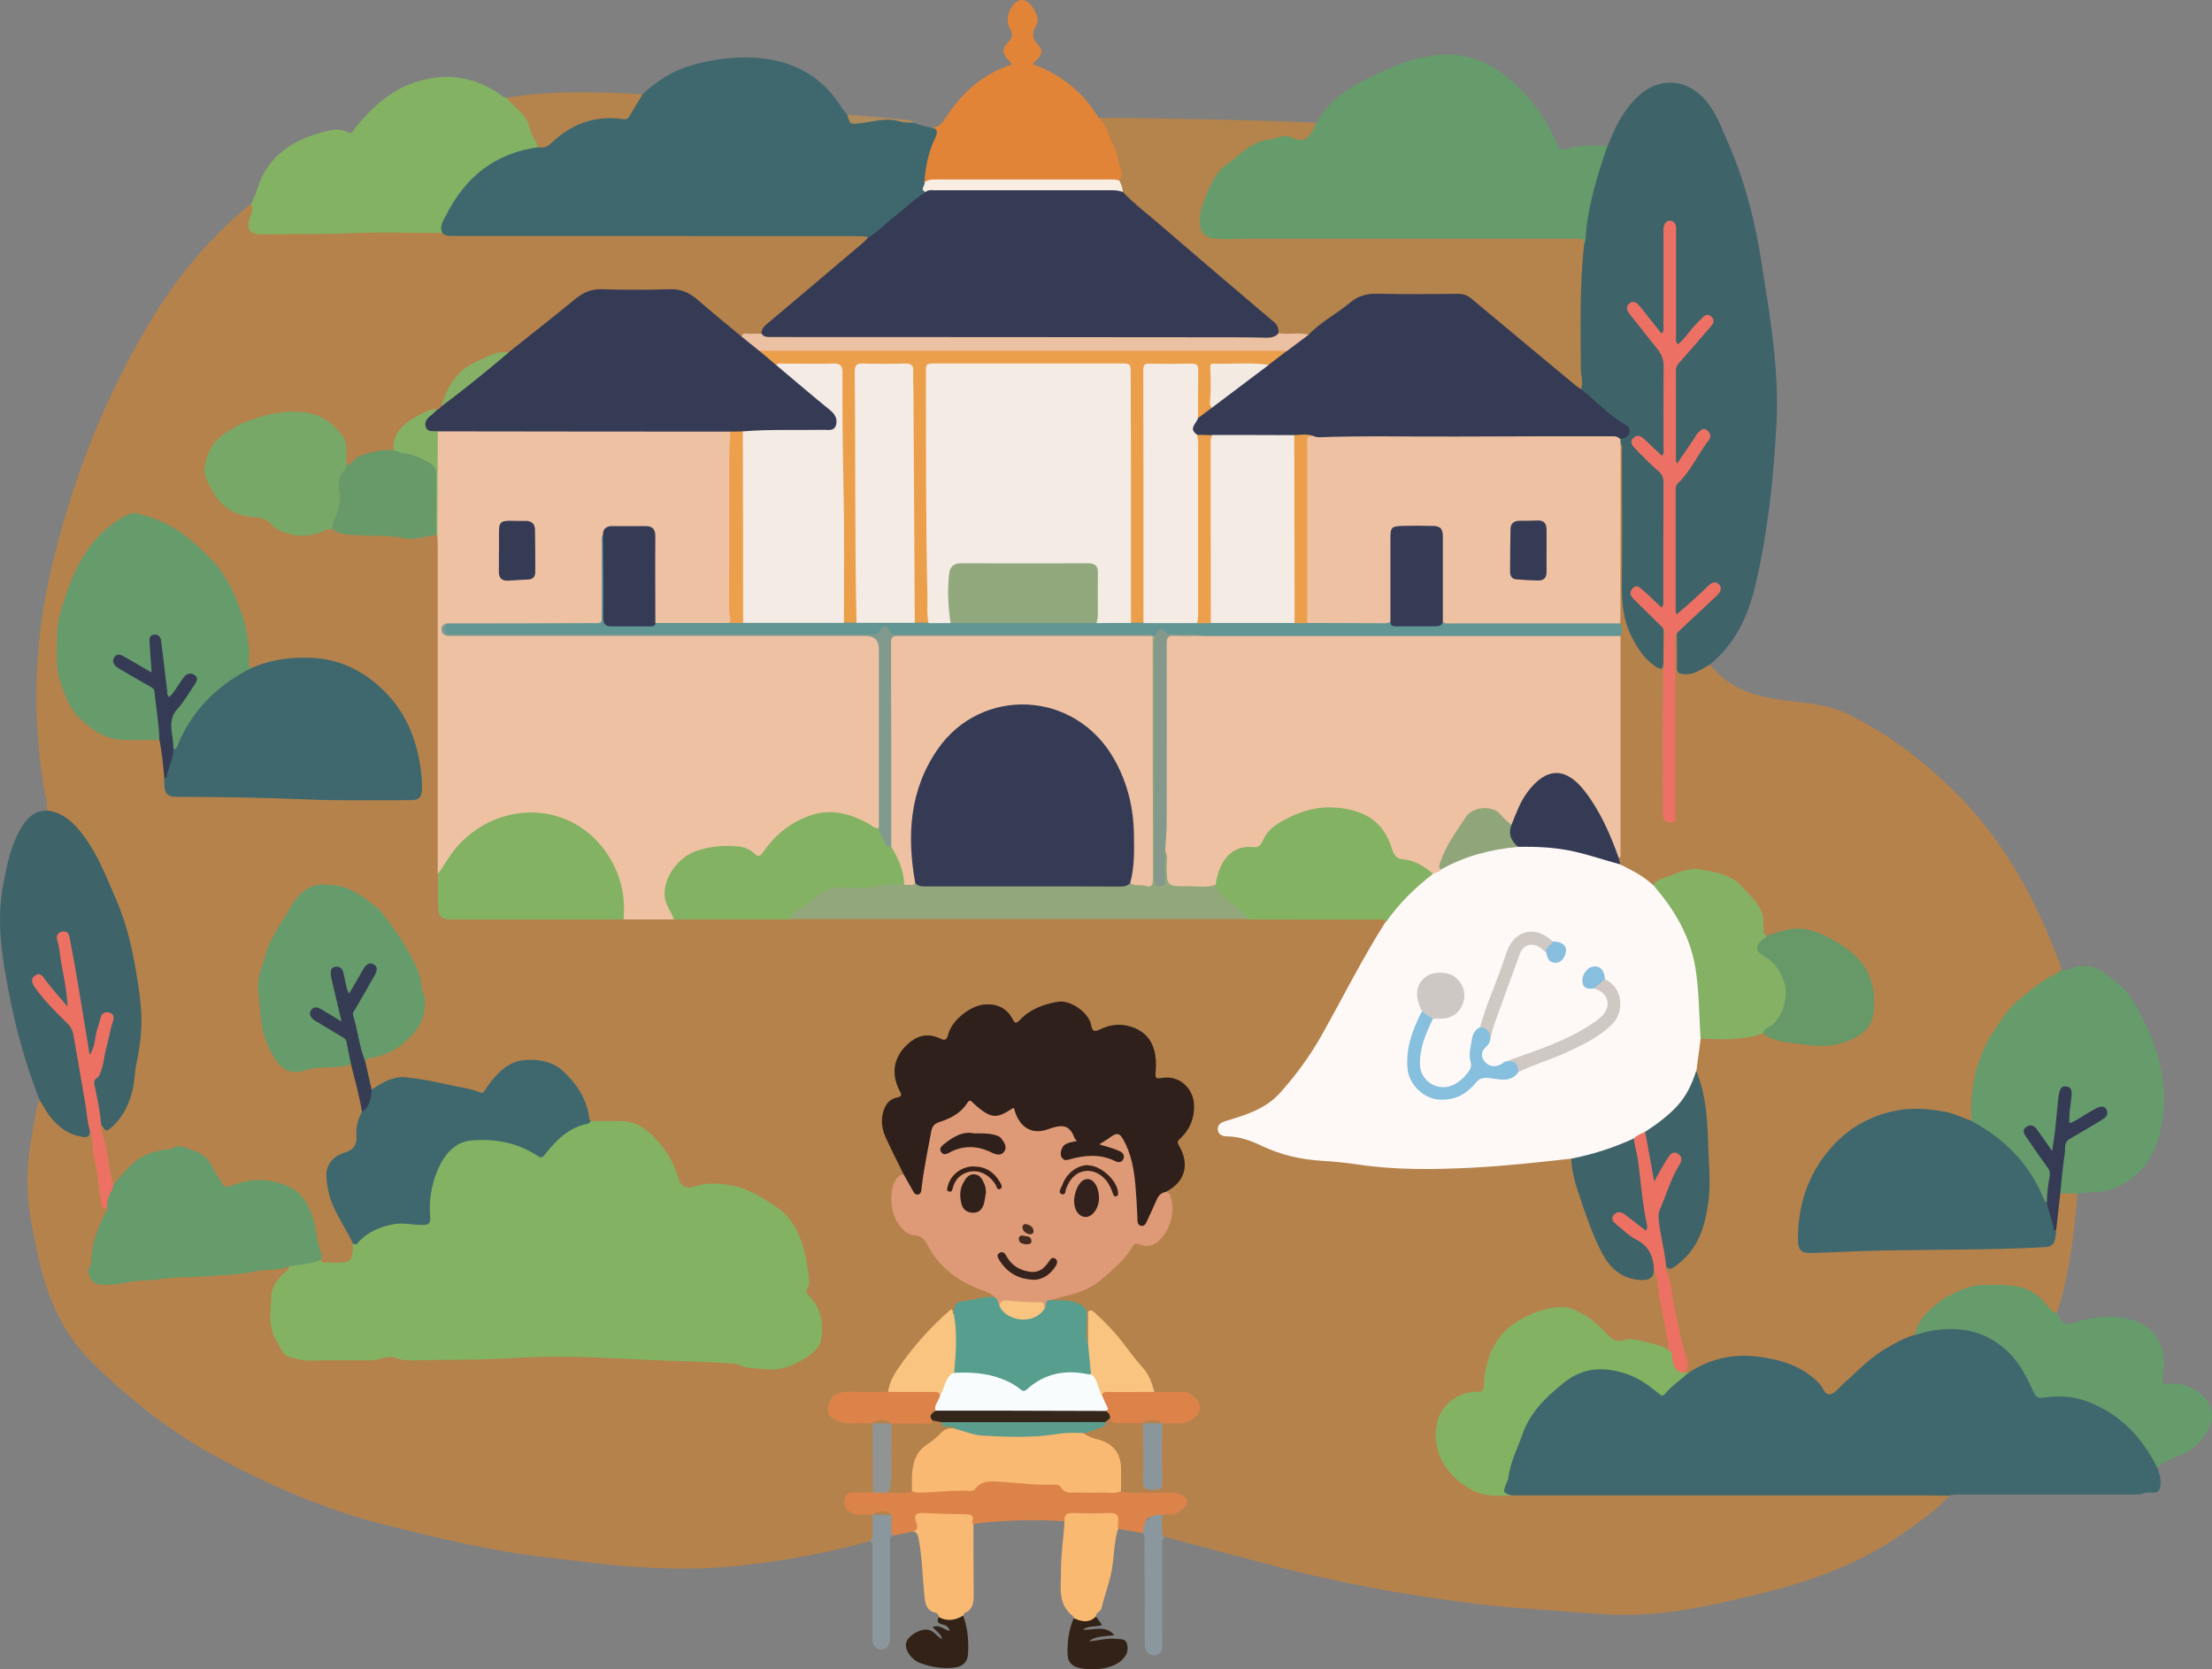 <?xml version="1.0" encoding="UTF-8"?>
<svg id="Layer_2" data-name="Layer 2" xmlns="http://www.w3.org/2000/svg" viewBox="0 0 780.81 589.16">
  <rect x="0" y="0" width="780.81" height="589.16" fill="#808080" stroke="none"/>
  <defs>
    <style>
      .cls-1 {
        fill: #472c20;
      }

      .cls-1, .cls-2, .cls-3, .cls-4, .cls-5, .cls-6, .cls-7, .cls-8, .cls-9, .cls-10, .cls-11, .cls-12, .cls-13, .cls-14, .cls-15, .cls-16, .cls-17, .cls-18, .cls-19, .cls-20, .cls-21, .cls-22, .cls-23, .cls-24, .cls-25, .cls-26, .cls-27, .cls-28, .cls-29, .cls-30, .cls-31, .cls-32, .cls-33, .cls-34, .cls-35, .cls-36, .cls-37, .cls-38, .cls-39, .cls-40, .cls-41, .cls-42, .cls-43, .cls-44, .cls-45, .cls-46, .cls-47, .cls-48, .cls-49, .cls-50, .cls-51, .cls-52, .cls-53, .cls-54, .cls-55, .cls-56, .cls-57, .cls-58, .cls-59, .cls-60, .cls-61, .cls-62, .cls-63, .cls-64, .cls-65 {
        stroke-width: 0px;
      }

      .cls-2 {
        fill: #de9a76;
      }

      .cls-3 {
        fill: #86b065;
      }

      .cls-4 {
        fill: #619694;
      }

      .cls-5 {
        fill: #eca04b;
      }

      .cls-6 {
        fill: #371f17;
      }

      .cls-7 {
        fill: #84998b;
      }

      .cls-8 {
        fill: #f9b971;
      }

      .cls-9 {
        fill: #8b969c;
      }

      .cls-10 {
        fill: #353b55;
      }

      .cls-11 {
        fill: #eca04c;
      }

      .cls-12 {
        fill: #ec9f4b;
      }

      .cls-13 {
        fill: #faede2;
      }

      .cls-14 {
        fill: #3e6369;
      }

      .cls-15 {
        fill: #3f686e;
      }

      .cls-16 {
        fill: #5a9d8d;
      }

      .cls-17 {
        fill: #87bfdf;
      }

      .cls-18 {
        fill: #ecc0a2;
      }

      .cls-19 {
        fill: #32211c;
      }

      .cls-20 {
        fill: #322217;
      }

      .cls-21 {
        fill: #2f201b;
      }

      .cls-22 {
        fill: #353c54;
      }

      .cls-23 {
        fill: #83b263;
      }

      .cls-24 {
        fill: #88bfde;
      }

      .cls-25 {
        fill: #f9c47f;
      }

      .cls-26 {
        fill: #e18438;
      }

      .cls-27 {
        fill: #78a867;
      }

      .cls-28 {
        fill: #cfc8c3;
      }

      .cls-29 {
        fill: #b5834c;
      }

      .cls-30 {
        fill: #f3eae2;
      }

      .cls-31 {
        fill: #cdc8c4;
      }

      .cls-32 {
        fill: #eec1a2;
      }

      .cls-33 {
        fill: #dc834a;
      }

      .cls-34 {
        fill: #442a20;
      }

      .cls-35 {
        fill: #92a77c;
      }

      .cls-36 {
        fill: #f4ebe4;
      }

      .cls-37 {
        fill: #f8c480;
      }

      .cls-38 {
        fill: #819a8e;
      }

      .cls-39 {
        fill: #91a57b;
      }

      .cls-40 {
        fill: #34261b;
      }

      .cls-41 {
        fill: #b5824c;
      }

      .cls-42 {
        fill: #669b6b;
      }

      .cls-43 {
        fill: #679868;
      }

      .cls-44 {
        fill: #85b165;
      }

      .cls-45 {
        fill: #372119;
      }

      .cls-46 {
        fill: #f9b972;
      }

      .cls-47 {
        fill: #589e8e;
      }

      .cls-48 {
        fill: #353b54;
      }

      .cls-49 {
        fill: #dd834a;
      }

      .cls-50 {
        fill: #91a77c;
      }

      .cls-51 {
        fill: #f9fcfd;
      }

      .cls-52 {
        fill: #8a979d;
      }

      .cls-53 {
        fill: #8a979e;
      }

      .cls-54 {
        fill: #89bfde;
      }

      .cls-55 {
        fill: #fef9f6;
      }

      .cls-56 {
        fill: #30201b;
      }

      .cls-57 {
        fill: #84b263;
      }

      .cls-58 {
        fill: #b6824c;
      }

      .cls-59 {
        fill: #689969;
      }

      .cls-60 {
        fill: #ec7164;
      }

      .cls-61 {
        fill: #ec7163;
      }

      .cls-62 {
        fill: #31211b;
      }

      .cls-63 {
        fill: #b08b5c;
      }

      .cls-64 {
        fill: #37231d;
      }

      .cls-65 {
        fill: #909492;
      }
    </style>
  </defs>
  <g id="illustrazioni">
    <g>
      <path class="cls-41" d="M306.94,543.94c-14.79,4.16-29.83,6.83-45.12,8.56-13.31,1.53-26.62,1.29-39.88.35-9.85-.69-19.64-2.18-29.44-3.27-19.05-2.13-37.65-6.73-56.2-11.33-20.19-5-39.18-13.11-57.59-22.86-17.56-9.3-33.05-21.37-46.95-35.33-10.04-10.04-15.34-23.01-18.31-36.76-1.48-6.88-2.97-13.7-3.56-20.73-.64-7.92.25-15.68,1.63-23.4.64-3.81,1.19-7.67,2.37-11.33,1.73.2,1.83,1.83,2.52,2.92,2.23,3.56,4.95,6.63,8.86,8.46,2.37,1.09,4.75,1.53,7.08-.15.35.3.59.74.64,1.19.49,7.17,2.28,14.15,3.41,21.23.3,1.88,0,3.91,1.73,5.34.3.99-.15,1.83-.59,2.62-3.27,5.79-3.96,12.22-5.1,18.55-.4,2.28,1.34,4.45,3.71,4.55,2.57.15,5.19.4,7.67-.64.35-.15.74-.25,1.09-.25,5.54.45,10.93-1.48,16.52-1.29,7.03.25,13.95-.99,20.93-1.43,5.89-.35,11.82-1.48,17.66-2.67.84-.15,1.63-.2,2.37.3.74,1.34-.2,2.18-1.04,2.82-6.93,5.69-6.18,20.04-.89,26.87,1.63,2.13,4.16,2.67,6.43,2.77,8.51.35,17.02.3,25.53.05,1.04,0,1.93-.59,2.97-.79,1.19-.25,2.42-.3,3.61-.1,11.87,2.13,23.9,1.58,35.67.64,12.96-.99,25.93-1.24,38.79-.49,11.18.64,22.41,0,33.5.99,7.47.69,15.04,1.14,22.46,2.82,4.55,1.04,8.91-.99,13.01-2.87.99-.45,1.88-1.14,2.77-1.83,2.67-1.98,4.25-4.55,4.21-8.02,0-4.3-1.14-8.21-4.01-11.53-.84-.94-1.48-1.93-1.09-3.27,1.68-6.18-.49-11.87-2.52-17.46-2.37-6.53-7.42-10.49-13.26-13.95-5.79-3.36-11.78-5.24-18.45-4.75-1.48.1-2.92.25-4.35.69-4.21,1.29-5.79.54-7.03-3.66-1.73-5.74-4.85-10.54-9.15-14.64-3.17-3.02-6.83-4.6-11.23-4.6-3.12,0-6.28.3-9.4-.2-1.43-.45-1.48-1.73-1.73-2.87-1.24-5.34-3.91-9.7-7.72-13.8-5.15-5.59-17.37-6.98-23.01.15-1.34,1.63-2.97,3.07-4.06,4.9-.84,1.39-1.93,1.83-3.51,1.39-7.67-2.08-15.49-3.27-23.25-4.85-4.25-.89-8.02.69-11.63,2.67-.84.45-1.58,1.39-2.77.84-1.98-3.07-2.52-6.48-2.52-10.04.45-1.34,1.58-1.68,2.77-1.98,5.24-1.29,9.9-3.51,13.46-7.77,3.51-4.21,5.34-8.56,3.81-14.25-.94-3.56-1.83-7.08-3.17-10.54-2.03-5.05-5.39-9.25-8.46-13.61-2.87-4.06-6.43-7.47-10.84-10.04-4.4-2.57-9-3.66-14-3.27-2.18.2-4.06,1.39-5.44,3.07-1.53,1.93-3.27,3.86-4.45,5.99-3.41,6.13-7.12,12.07-9,19-1.48,5.39-1.83,10.69-.4,16.08.54,2.08,0,4.25.59,6.33.99,3.41,2.52,6.58,4.25,9.65,2.03,3.61,5.39,4.85,10.09,3.46,2.28-.69,4.5-.84,6.83-.79,2.03,0,4.06,0,5.99-.79,1.14-.45,2.37-.45,3.51.25,2.23,3.31,2.18,7.37,3.31,11.03.54,1.83,1.19,3.71.99,5.69-.94,3.66-2.28,7.22-1.98,11.08.15,1.83-.79,2.82-2.52,3.46-8.31,3.07-8.91,6.48-6.93,14.74,1.19,4.9,3.76,9.2,6.33,13.51.84,1.43,1.83,2.77,1.98,4.5.25,2.57.15,5.64-2.42,6.48-3.12,1.04-6.78,1.68-9.9-.74-1.39-5.05-2.13-10.29-3.66-15.29-2.37-7.72-7.47-12.42-16.87-12.37-3.71,0-7.37.1-10.84,1.63-1.73.79-3.12.2-4.01-1.34-1.14-1.93-2.52-3.66-3.51-5.64-2.52-4.95-8.06-7.32-13.46-5.99-1.78.45-3.61.54-5.44,1.04-5.59,1.53-9.55,5.1-13.01,9.45-.59.74-.94,1.98-2.33,1.24-2.18-2.37-1.83-5.54-2.42-8.31-.79-3.76-1.39-7.52-2.37-11.23-.1-.45,0-.89.25-1.34,4.21,1.29,5.89-1.68,7.62-4.55,2.62-4.25,3.71-9,4.16-13.95.3-3.41.89-6.78,1.48-10.09.89-5.29.74-10.44.2-15.73-1.09-9.94-2.82-19.79-6.18-29.19-3.22-8.86-6.98-17.51-11.92-25.58-3.17-5.15-7.22-9.35-13.31-11.13-.45-.15-.84-.35-1.04-.84.4-2.52-.49-4.95-.89-7.32-4.11-25.03-3.61-49.92,1.88-74.66,7.22-32.46,19-63.13,36.32-91.53,9.15-14.99,20.29-28.4,33.94-39.63.3-.25.59-.4.94-.59,1.78.74,1.24,2.23.99,3.51-1.14,5.69-.74,6.09,5.15,6.18,18.95.25,37.9-.99,56.8-.54,1.68,0,3.31-.05,4.95.3,2.03.84,4.16.79,6.28.79h137.34c1.83,0,3.71-.25,5.49.49,1.93,1.34.54,2.37-.45,3.27-5,4.4-10.04,8.71-15.19,12.96-6.04,5-11.92,10.24-18.06,15.14-1.39,1.09-1.83,2.77-3.02,3.91-2.23.84-4.65-.05-6.83.89-.94.1-1.58-.4-2.18-.99-4.35-4.3-9.6-7.57-14.05-11.73-2.62-2.42-5.59-3.56-9.3-3.46-8.06.2-16.08.15-24.14,0-3.27-.05-5.94.99-8.36,3.02-6.78,5.74-13.75,11.23-20.68,16.77-1.09.89-2.13,1.78-3.46,2.23-6.93.69-12.96,3.27-17.91,8.26-2.08,2.13-3.22,4.7-4.21,7.37-.4,1.04-.74,2.08-1.34,3.02-.4.59-.94,1.09-1.63,1.34-4.06,1.19-8.02,2.62-11.23,5.54-2.08,1.93-3.56,4.21-3.76,7.12,0,.54-.2,1.09-.64,1.48-2.57.94-5.39.64-8.02,1.43-2.33.69-4.5,1.39-6.28,3.12-.64.64-1.34,1.34-2.37.89-.99-1.09-.84-2.47-.69-3.71.59-5.99-3.17-9.35-7.42-12.37-2.47-1.73-5.29-2.47-8.41-2.23-2.28.2-4.6.1-6.93,0-1.88-.05-3.61.49-5.34,1.19-3.22,1.29-6.73,1.93-9.75,3.81-3.22,1.98-6.53,3.71-8.46,7.32-1.98,3.76-2.97,7.37-.94,11.58,2.28,4.8,5.19,8.71,10.34,10.64,2.52.94,5.24.94,7.82,1.68,1.39.4,2.52.89,3.66,1.83,5.24,4.4,11.08,5,17.37,2.52,1.39-.54,2.77-1.09,4.3-.64,3.91,1.19,7.82,2.08,11.97,1.88s8.26,0,12.42.89c2.62.59,5.54.45,8.21-.54,1.24-.45,2.52-.49,3.81,0,.35.15.59.4.79.69.64,1.29.54,2.72.54,4.11v110.28c0,1.58-.25,3.12-.1,4.7.15,3.22,0,6.48.05,9.7.05,4.95.74,5.64,5.59,5.64h55.71c1.09,0,2.23,0,3.31.1,5.94-.15,11.87-.15,17.86,0,13.51-.15,27.01-.15,40.57,0,54.08-.15,108.1-.2,162.18,0,15.14-.2,30.28-.1,45.47-.05,1.19,0,2.42,0,3.22,1.19.45,1.34-.3,2.33-.94,3.31-7.77,12.17-13.9,25.28-21.23,37.75-5,8.51-10.39,16.87-18.06,23.4-2.42,2.08-5.19,3.51-8.21,4.45-2.82.89-5.64,1.83-8.36,3.02-.79.35-1.53.84-1.43,1.83s.94,1.48,1.73,1.53c7.17.54,13.41,3.96,19.99,6.38,4.75,1.73,9.8,1.98,14.74,2.42,6.38.54,12.72,1.34,19.05,2.08,7.27.89,14.6.45,21.92.49,13.9.15,27.71-1.48,41.46-3.02,1.58-.2,3.12-.54,4.6.2,1.43,3.61,1.68,7.52,2.92,11.13,2.47,7.42,4.95,14.89,8.56,21.87,2.13,4.06,4.9,7.47,9.6,8.61,3.22.74,6.53,1.29,8.31-2.72,1.09.1,1.39.94,1.43,1.73.45,7.12,2.97,13.85,3.61,20.93.2,2.08,1.58,4.01.54,6.18-.64.89-1.48.54-2.23.2-3.81-1.93-7.97-2.28-12.02-2.97-.3,0-.59-.2-.84-.1-4.5,1.73-7.12-1.19-9.7-4.06-1.93-2.18-4.35-3.71-6.83-5.19-4.6-2.82-9.45-2.72-14.4-.99-8.02,2.82-14.55,7.32-17.32,15.78-.99,3.07-1.48,6.28-1.88,9.45-.35,2.87-.59,3.31-3.56,3.36-7.22.15-12.81,6.83-13.31,13.75-.74,10.93,11.28,22.36,21.57,21.42,1.73-.15,3.51,0,5.29-.15,49.92-.1,99.84,0,149.76,0,1.39,0,2.82-.2,3.96.94-4.75,5.34-10.64,9.35-16.48,13.46-16.13,11.43-34.44,17.66-53.48,22.12-10.09,2.37-20.14,4.7-30.43,5.94-7.72.94-15.49,1.04-23.25.54-8.66-.59-17.32-1.34-25.97-1.93-11.87-.79-23.7-2.33-35.47-4.11-18.75-2.82-37.26-6.63-55.61-11.48-12.07-3.17-24.09-6.43-36.17-9.6-1.04-.2-1.63-.84-1.68-1.88-.15-2.08-.49-4.21.4-6.23.69-.79,1.63-.79,2.52-.89.54,0,1.14,0,1.63-.2,1.73-.59,3.56-1.53,3.46-3.46-.05-2.18-2.08-2.52-3.96-2.52h-14.15c-1.39,0-2.82.1-3.86-1.09-1.09-2.08-.54-4.35-.59-6.53-.1-6.83-1.93-9.3-8.46-11.43-1.63-.54-3.41-.89-4.25-2.72.94-1.24,2.37-1.58,3.76-2.03,1.48-.49,2.97-.89,3.86-2.33.64-.64,1.34-1.29,2.37-.89,2.13,1.29,4.5.74,6.78.89,1.63.1,3.36-.35,4.75.94.79,1.29.59,2.67.64,4.06v15.24c0,1.78.4,3.07,2.62,3.02,2.13,0,2.28-1.43,2.28-3.02v-15.24c0-1.29-.1-2.62.45-3.81,1.04-1.43,2.62-1.09,4.06-1.14,1.73-.1,3.51.1,5.19-.69,2.52-1.19,3.81-2.92,3.46-4.75-.35-1.83-2.62-3.76-4.85-4.01-2.03-.2-4.06-.05-6.09-.1-1.29,0-2.62.15-3.86-.35-.84-.4-1.19-1.14-1.43-1.98-1.09-4.06-3.86-7.12-6.43-10.24-3.86-4.7-7.52-9.65-12.07-13.75-.74-.64-1.29-1.58-2.67-1.88-.74,2.62-.1,5.24-.4,7.82-.1,1.04.54,2.47-1.19,2.92-.99-.84-.84-1.98-.89-3.07-.05-1.68,0-3.31,0-5,0-4.35-1.83-6.28-6.23-6.63-1.93-.15-3.91.25-5.79-.4-1.29-1.34.05-1.48.84-1.63,4.95-.94,9.5-2.92,13.95-5.34,4.25-2.28,7.17-5.94,10.54-9.15.64-.64,1.24-1.39,1.73-2.18,1.43-2.18,3.07-3.51,5.99-2.52,1.78.59,3.41-.25,4.8-1.53,4.55-4.16,5.64-10.84,2.67-16.52.05-.79.69-1.04,1.24-1.39,4.65-3.02,6.33-8.36,3.76-13.26-1.29-2.42-.94-4.01.79-5.84,2.67-2.82,3.81-6.18,3.66-10.14-.25-5.24-4.6-9.4-9.85-9-3.76.25-3.71.25-3.56-3.36.05-1.73,0-3.51-.25-5.24-1.53-8.81-9.45-11.03-15.98-9.35-.69.2-1.39.54-2.08.79-3.02,1.09-3.56.84-4.55-2.28-1.48-4.6-8.16-8.16-12.81-6.83-4.16,1.19-8.06,2.77-11.18,5.94-1.29,1.29-2.47,1.29-3.36-.35-3.46-6.43-10.88-5.84-15.63-2.42-2.77,1.98-5.19,4.16-6.04,7.62-.49,2.03-1.63,2.57-3.71,1.78-5.19-1.98-9.15-.59-12.32,3.91-.74,1.04-1.43,2.18-2.03,3.31-1.63,3.12-1.63,6.09.25,9.2,1.88,3.07,1.73,3.22-1.34,4.7-2.72,1.29-3.91,3.61-4.06,6.43-.15,2.42.4,4.8,1.43,7.03,1.53,3.27,3.17,6.48,4.9,9.65.54.94,1.29,1.88.84,3.07-3.91,2.82-5.1,6.48-3.91,11.13,1.24,4.85,3.12,8.96,8.71,9.85,1.29.2,2.33.79,2.87,1.93,4.65,9.8,13.01,14.99,22.76,18.5.94.35,2.37.54,1.48,2.23-3.56.84-7.12,1.48-10.69,2.13-1.93.35-3.07,1.43-3.27,3.41-2.47-.4-3.96,1.19-5.39,2.72-4.95,5.24-9.9,10.49-13.95,16.48-1.39,1.98-2.42,4.16-3.27,6.38-.35.94-.49,2.03-1.58,2.47-4.3.69-8.66.15-12.96.3-1.58.05-3.12.15-4.55.99-1.58.94-2.23,2.33-2.28,4.16,0,1.78,1.19,2.52,2.52,3.27,2.42,1.34,5,.94,7.57,1.09,1.68.1,3.56-.45,4.95,1.09.45.74.54,1.58.54,2.42.05,6.38.05,12.76,0,19.15,0,.74-.1,1.48-.4,2.18-1.39,1.78-3.36,1.04-5.1,1.24-1.88.2-4.16-.4-4.45,2.42-.25,2.08,1.58,3.46,4.55,3.71,1.63.15,3.36-.35,4.75.94,1.09,2.37.59,4.9.49,7.32,0,1.04-.69,1.68-1.68,1.88l-.4.3Z"/>
      <path class="cls-41" d="M603.6,234.52c5.79,7.47,13.85,10.69,22.86,12.17,8.51,1.39,17.27,1.29,25.38,5.15,14.45,6.93,26.82,16.38,38.2,27.61,17.51,17.37,28.79,38.24,37.16,61,.2.59.25,1.24.4,1.88-.69,2.18-2.87,2.77-4.45,3.86-5.59,3.71-10.93,7.52-15.09,13.11-4.21,5.64-7.62,11.53-9.45,18.31-1.29,4.65-2.18,9.3-1.93,14.15.1,1.39.45,3.02-.89,4.16-1.09.3-1.98-.35-2.92-.64-5.29-1.73-10.64-3.36-16.23-3.17-14.1.49-25.18,6.73-33.1,18.36-5.34,7.87-7.72,16.72-7.87,26.17-.05,4.06.84,5.05,4.9,4.9,8.41-.3,16.82-.59,25.23-.99,9.35-.4,18.7.2,28.05-.15,9.25-.35,18.5-.15,27.71-1.04,2.72-.25,3.22-.99,3.66-5.44.35-4.35.3-8.76,1.93-12.86,2.08-.79,4.16-1.14,6.18.3-1.29,14.25-2.72,28.5-7.32,42.15-1.09.79-1.68-.2-2.33-.74-1.09-.99-2.23-1.98-3.17-3.12-3.27-4.06-7.97-5-12.67-5.19-4.11-.2-8.26-.54-12.37.69-8.81,2.67-15.34,7.82-19.15,16.23-1.19,1.14-2.67,1.63-4.16,2.18-7.62,3.12-13.41,8.76-19.39,14.05-1.58,1.43-3.17,2.82-4.7,4.3-1.48,1.48-2.92,1.39-4.21-.35-8.06-10.54-19.3-12.62-31.66-11.97-5,.25-9.35,1.88-13.56,4.35-.89.49-1.78,1.04-2.82,1.09-.49,0-.89-.15-1.19-.59,1.04-4.75-1.29-8.96-2.08-13.41-.94-5.39-2.57-10.69-3.02-16.18-.15-1.78-.99-3.36-1.43-5.05-.25-.99-.74-1.93-.15-2.92,4.4-.54,6.88-3.66,9.15-6.93,3.36-4.75,4.45-10.24,5.19-15.88,1.04-8.06,0-16.03-.4-24.05-.2-4.06-.25-8.06-1.04-12.12-.69-3.46-2.08-6.73-2.67-10.19.64-3.76.15-7.72,2.18-11.23.99-.64,2.13-.64,3.22-.59,6.28.4,12.47-.49,18.6-1.73,6.93,3.12,14.25,4.01,21.82,4.06,4.55,0,8.46-1.63,12.27-3.76,2.67-1.48,3.76-4.16,4.21-6.88,1.39-8.56-1.48-16.82-8.96-22.12-2.13-1.48-4.35-2.72-6.63-3.96-5.89-3.22-11.87-3.81-18.11-1.43-.94.35-1.88.74-2.97.59-1.68-.3-1.83-1.58-1.93-2.92-.74-9.5-7.37-16.52-16.72-19.25-6.38-1.83-11.78,0-17.42,2.13-1.29.49-2.47,1.29-3.76,1.78-.1,0-.2.1-.25,0-4.16-2.42-8.31-4.75-12.27-7.47-.4-.89-.59-1.88-.35-2.87.1-4.65,0-9.25,0-13.85v-58.28c0-1.68-.05-3.31.2-5,.49-1.83.49-3.66,0-5.49-.2-1.29-.2-2.57-.2-3.86v-54.28c0-1.48-.15-2.97.54-4.35.94-.89,1.24,0,1.48.64.45,1.24.3,2.57.3,3.86,0,16.82-.15,33.69.1,50.51.1,8.06,3.51,14.99,9.2,20.78.25.25.54.49.84.74.59.4,1.19,1.09,1.98.79.84-.35.64-1.24.69-1.93.05-2.47,0-5,0-7.47,0-1.19-.2-2.47,1.04-3.27,1.53.84,1.19,2.37,1.24,3.71.25,5.34-.45,10.74-.49,16.08-.15,14.15-.05,28.3,0,42.45,0,1.29-.05,2.62.3,3.86.15.54.54.99,1.19.94.69,0,.89-.59.99-1.14.2-1.09.15-2.23.15-3.31v-56.06c0-1.63-.4-3.36.94-4.75,1.58.25,1.24,1.58,1.29,2.57.15,2.67,0,5.34.05,8.06.05,2.72.64,3.17,3.41,2.97,1.73-.15,3.17-.99,4.65-1.73.84-.45,1.58-1.43,2.72-.69l-.15-.05Z"/>
      <path class="cls-15" d="M595.93,484.57c7.57-5.05,15.78-6.93,24.89-5.74,8.16,1.09,15.54,3.36,21.42,9.5,1.29,1.34,1.78,4.16,3.91,3.71,1.63-.35,2.97-2.28,4.4-3.56,5.29-4.65,10.09-9.94,16.43-13.31,2.87-1.53,5.69-3.22,8.91-4.06,2.72-2.62,6.33-2.52,9.65-2.77,13.46-1.04,24.64,5.24,30.38,17.51,2.23,4.75,4.55,6.63,10.19,6.48,14.45-.35,24.74,7.47,32.41,19.1,1.29,1.98,3.02,3.81,2.97,6.43.84,2.28,1.53,4.8,1.04,7.03-.69,3.12-4.01,1.24-5.99,2.18-1.19.54-2.72.4-4.11.4h-60.76c-1.19,0-2.42-.1-3.56.4-2.77,0-5.54-.1-8.31-.1h-146.15c-3.71-.45-3.61-.74-2.67-4.55,1.29-5.24,3.31-10.19,5-15.24,1.98-5.94,5.1-11.23,9.94-15.44.99-.84,1.88-1.78,2.77-2.72,8.71-9,20.29-9.05,30.03-3.71,1.93,1.04,3.81,2.28,5.54,3.71,2.33,1.93,2.47,1.88,4.8-.3,2.08-1.98,4.16-3.96,6.93-4.95h-.05Z"/>
      <path class="cls-14" d="M603.6,234.52c-2.92,1.63-5.59,3.76-9.3,3.41-1.73-.15-2.42-.59-2.37-2.42.1-4.06,0-8.06,0-12.12,0-1.39,1.04-2.13,1.88-2.97,3.36-3.41,7.03-6.58,10.59-9.8,1.04-.94,2.87-2.13,1.48-3.56-1.24-1.29-2.42.49-3.41,1.39-2.57,2.37-5.24,4.7-7.87,7.03-.84.74-1.63,1.83-2.82,1.34-1.34-.54-1.09-2.03-1.09-3.22-.05-6.38,0-12.76,0-19.2v-19.99c0-2.03.64-3.66,2.03-5.24,3.61-4.25,6.28-9.15,9.45-13.7.59-.89.99-1.98-.15-2.67-1.04-.64-1.73.3-2.28,1.04-1.73,2.42-3.36,4.9-5,7.37-.45.69-.84,1.43-1.53,1.93-1.09.84-1.88.54-2.28-.74-.25-.89-.2-1.83-.2-2.77v-26.96c0-2.47.89-4.25,2.52-6.18,3.07-3.56,6.38-6.98,9.15-10.79.64-.89,2.08-1.98.69-3.02-1.24-.94-2.13.54-2.92,1.39-1.78,1.88-3.61,3.71-5.15,5.84-.69.94-1.53,2.18-2.87,1.78-1.58-.45-1.39-2.03-1.39-3.31-.05-11.68,0-23.35,0-35.03,0-1.04.05-2.03-.2-3.02-.15-.54-.4-1.09-1.04-1.14-.79-.05-1.09.59-1.34,1.19-.4,1.09-.3,2.18-.3,3.31v30.28c0,1.39.54,3.36-1.24,3.86-1.48.4-2.23-1.39-3.07-2.42-1.68-2.23-3.41-4.4-5.19-6.53-.64-.74-1.53-1.68-2.57-.74-.84.79-.25,1.73.3,2.52,2.62,3.71,5.49,7.22,8.46,10.64,2.23,2.57,3.46,5.24,3.36,8.76-.2,8.91-.05,17.76-.05,26.67v1.68c-.1.99.15,2.23-1.04,2.62-.94.3-1.68-.59-2.37-1.19-1.34-1.29-2.72-2.52-4.11-3.71-.84-.69-1.88-1.73-2.87-.59-.99,1.09.1,2.13.84,2.87,2.47,2.37,4.85,4.85,7.37,7.12,1.48,1.34,2.18,2.87,2.18,4.85v40.87c0,.64,0,1.29-.15,1.93-.35,1.63-1.24,2.03-2.57.99-1.43-1.14-2.67-2.57-4.01-3.86-.35-.3-.69-.64-1.04-.89-.89-.54-1.88-1.73-2.87-.69-1.04,1.09.1,2.03.84,2.82,2.57,2.67,5.24,5.24,7.82,7.87.64.64,1.43,1.24,1.29,2.33,0,3.96,0,7.97-.05,11.92,0,2.57-.64,2.97-2.87,1.48-3.86-2.57-6.23-6.33-8.31-10.39-3.17-6.18-3.56-12.76-3.46-19.59.2-15.14.05-30.33,0-45.52,0-.99.3-2.03-.35-2.97-.54-.4-.54-.94-.4-1.53,3.41-3.22,3.41-3.17-.64-6.09-4.25-3.07-7.87-6.88-12.12-9.99-.94-.69-1.39-1.68-1.24-2.92-.94-12.17-.35-24.34-.4-36.51,0-4.4,1.24-8.76,1.24-13.21.79-6.33,1.48-12.67,3.17-18.85,1.09-4.01,2.57-7.92,3.27-12.02.3-1.68,1.09-3.12,2.52-4.16,2.42-6.33,5.39-12.32,10.39-17.17,7.32-7.12,17.27-6.68,23.95.99,4.01,4.6,5.89,10.19,8.26,15.58,5.84,13.31,9.35,27.31,11.58,41.56,2.97,18.85,6.33,37.75,5.34,57.05-.99,19.15-3.02,38.15-7.37,56.85-2.52,10.88-7.03,20.83-15.98,28.15l-.15.15Z"/>
      <path class="cls-15" d="M306.5,83.81c-1.14-.45-2.33-.45-3.56-.45-47.84,0-95.69-.1-143.53-.1-1.24,0-2.37-.1-3.27-1.04-1.24-.84-1.14-1.98-.69-3.22,5.34-14.55,15.98-23.15,30.58-27.36,1.34-.4,2.77-.2,4.16-.25,1.68.1,2.97-.59,4.16-1.73,6.83-6.58,15.04-9.45,24.44-8.56,1.63.15,2.57-.4,3.36-1.73,1.39-2.18,2.37-4.6,4.65-6.09,5.05-4.7,10.64-8.36,17.46-10.29,8.51-2.37,17.07-3.41,25.78-2.28,11.68,1.53,20.98,7.27,27.21,17.51.49.79,1.14,1.43,1.73,2.18,1.29,2.18,3.02,2.67,5.54,2.18,5.99-1.24,11.97-.64,17.91.69,1.98.74,3.96,1.43,6.04,1.68.3.25.69.3,1.04.25,2.42-.25,2.42,1.04,1.73,2.72-1.24,2.87-2.18,5.89-2.97,8.96-.59,2.33-.69,4.75-1.24,7.08,0,1.29-.64,2.57,0,3.86-2.57,2.77-5.74,4.8-8.61,7.27-3.12,2.72-6.38,5.34-9.6,7.97-.64.54-1.29,1.48-2.37.74h.05Z"/>
      <path class="cls-42" d="M567.43,51.5c-3.71,10.74-7.08,21.57-7.77,33.05,0,.54-.3,1.04-.4,1.53-1.83-.79-3.76-.84-5.69-.84h-120.23c-1.29,0-2.57.05-3.91-.05-4.65-.45-6.88-2.82-6.73-7.47.2-5.49,2.57-10.29,5.24-15.04,2.23-4.01,6.14-6.04,9.3-8.96,4.4-4.11,9.94-5,15.39-6.43,1.43-.4,2.72.15,4.06.49,3.56.99,3.66.94,5.64-2.08.64-.94,1.29-1.78,2.28-2.37,5.64-9.85,15.19-14.5,24.99-18.85,6.14-2.72,12.47-4.75,19.2-5.15,11.53-.69,20.48,4.55,28.25,12.47,5.44,5.54,9.65,11.97,12.62,19.1.79,1.88,1.53,2.18,3.41,1.58,4.65-1.39,9.5-1.24,14.3-.99h.05Z"/>
      <path class="cls-29" d="M464.62,43.34c-.4.89-.79,1.83-1.24,2.67-1.78,3.27-3.71,4.35-7.27,2.57-3.07-1.53-5.24.4-7.82.64-6.53.59-10.74,5.64-15.68,9.15-3.41,2.42-5.15,6.53-6.78,10.39-1.29,2.97-2.28,6.04-2.33,9.35,0,4.35,2.23,5.94,6.18,6.18,3.41.25,6.83,0,10.24,0h116.02c1.29,0,3.17-.74,3.27,1.73-1.68,14.69-1.24,29.49-1.19,44.28,0,2.37,1.04,4.75,0,7.12-1.73.2-2.67-1.09-3.76-2.03-11.63-9.6-23.2-19.25-34.78-28.89-1.68-1.39-3.41-2.03-5.54-1.98-9.99.05-19.99.05-29.98,0-1.93,0-3.56.45-5.15,1.58-5.34,3.96-11.03,7.47-15.98,11.92-.35.3-.79.49-1.29.49-3.22-.25-6.48.25-9.7-.3-1.73-.79-1.29-2.92-2.57-4.11-1.68-1.48-3.36-2.87-5.1-4.3-13.7-11.58-27.31-23.3-40.97-34.98-2.62-2.28-5.74-4.06-7.62-7.17-.3-1.34-.94-2.62-.99-4.06.4-4.85-1.39-9.2-3.12-13.51-1.14-2.87-2.57-5.64-3.61-8.56,25.53.3,51.06.74,76.59,1.73l.15.05Z"/>
      <path class="cls-42" d="M695.82,395.56c0-2.23-.05-4.45.05-6.63.49-9.25,3.07-17.86,8.31-25.63,2.62-3.86,5.15-7.82,8.76-10.74,4.25-3.46,8.51-7.03,13.61-9.35.4-.2.69-.59.99-.89,2.03.45,3.71-.74,5.49-1.14,6.33-1.48,10.44,2.62,14.6,5.99,4.65,3.71,7.12,9.15,9.7,14.4,5.94,12.17,8.41,24.94,5.1,38.24-2.28,9.25-7.57,16.43-16.92,19.84-3.96,1.43-8.21.99-12.32,1.58-1.98,0-4.01,0-5.99-.05-.74-.4-.59-1.09-.49-1.73.49-4.95,1.04-9.94,1.68-14.89.2-1.68.99-2.87,2.52-3.71,3.07-1.68,6.04-3.61,9.1-5.34.64-.35,1.29-.69,1.83-1.24.59-.64,1.14-1.34.54-2.18-.54-.74-1.39-.49-2.03-.2-2.52,1.14-4.8,2.82-7.22,4.16-2.62,1.43-3.41.99-3.46-2.08,0-2.23.64-4.4.59-6.63,0-1.04.4-2.57-1.09-2.72-1.63-.15-1.73,1.48-1.78,2.62-.4,5.24-1.24,10.49-1.78,15.73-.1,1.04.2,2.47-1.14,2.87-1.29.35-1.88-.89-2.57-1.73-1.14-1.43-1.98-3.12-3.22-4.55-.69-.79-1.53-1.63-2.57-.94-1.19.79-.4,1.83.15,2.67,2.13,3.12,4.25,6.28,6.43,9.4,1.24,1.78,1.78,3.51,1.39,5.69-.49,2.62-.49,5.34-1.09,7.97-1.39.89-1.73-.35-2.13-1.14-.84-1.63-1.53-3.36-2.42-4.95-4.65-8.31-11.03-14.89-19.15-19.89-1.24-.74-2.72-1.19-3.31-2.72l-.15-.1Z"/>
      <path class="cls-14" d="M16.27,285.97c6.23.69,10.24,4.8,13.61,9.5,4.95,6.78,7.92,14.64,11.23,22.26,3.41,7.97,5.44,16.33,6.88,24.89,1.04,6.28,2.03,12.52,1.93,18.9-.1,4.9-.89,9.7-1.88,14.5-.59,2.87-.49,5.79-1.24,8.71-1.24,4.85-3.17,9.15-6.83,12.62-2.42,2.23-2.62,2.18-4.3-.59-1.43-1.58-1.04-3.66-1.53-5.49-.74-2.52-.64-5.29-1.39-7.92-.3-.99-.1-2.08.64-2.87,1.58-1.63,1.98-3.81,2.33-5.84.79-4.35,1.98-8.66,2.97-12.96.25-1.14,1.04-2.62-.64-3.07-1.58-.4-1.93,1.19-2.23,2.33-.69,2.57-1.43,5.15-1.83,7.82-.2,1.39-.4,3.51-2.08,3.41-1.58-.05-1.34-2.13-1.58-3.46-1.43-7.72-2.62-15.49-4.01-23.2-.59-3.17-1.39-6.33-1.48-9.55-.05-1.43-.45-2.72-.94-4.06-.3-.84-.45-2.03-1.73-1.68-1.09.3-1.39,1.34-1.04,2.28.84,2.47.79,5.1,1.29,7.67.84,4.25,1.73,8.51,1.98,12.86,0,.74.25,1.63-.49,2.03-.89.49-1.63-.25-2.13-.84-1.93-2.47-4.16-4.7-6.14-7.17-.69-.89-1.34-2.47-2.72-1.39-1.29.99-.15,2.18.49,3.17,2.62,3.96,6.04,7.27,9.45,10.49,2.28,2.13,3.76,4.5,4.16,7.62.74,5.69,1.98,11.28,2.87,16.92.49,3.17.79,6.43,1.68,9.55.54,1.88.59,3.81.15,5.79.1,2.33-1.39,2.28-2.97,1.98-5.54-.99-9.35-4.4-12.37-8.96-.89-1.39-1.68-2.82-2.52-4.25-4.65-11.97-8.16-24.34-10.59-36.96-2.47-12.62-4.6-25.38-2.23-38.24,1.39-7.52,2.82-15.09,7.12-21.67,1.93-2.97,4.4-4.95,8.11-4.95v-.15Z"/>
      <path class="cls-57" d="M190.08,51.95c-15.19,2.03-25.78,10.39-32.51,23.85-.94,1.88-2.67,3.91-1.43,6.43-11.18,0-22.41-.4-33.54.1-9.6.45-19.2.15-28.79.4h-1.09c-4.8,0-6.04-1.88-4.35-6.38.54-1.39,1.14-2.77.15-4.16.74-1.78,1.68-3.51,2.23-5.34,3.81-12.42,13.31-17.86,25.03-20.68,2.37-.59,4.75-.69,7.03.49,1.34.69,1.68-.35,2.28-1.14,6.18-7.62,13.06-14.2,22.96-16.97,9.85-2.77,18.9-1.43,27.46,4.06,1.14.74,2.08,1.88,3.61,1.88,3.81,3.07,7.67,6.04,8.81,11.23.49,2.18,2.62,3.76,2.28,6.28l-.1-.05Z"/>
      <path class="cls-42" d="M761.43,517.91c-5.44-10.88-13.31-19.1-24.99-23.4-4.95-1.83-9.94-1.98-14.99-1.24-1.78.25-2.67,0-3.46-1.68-2.18-4.55-4.3-9.2-7.77-13.01-7.97-8.66-17.81-10.88-28.99-8.81-1.78.35-3.56.94-5.34,1.43.79-3.91,3.12-7.03,5.94-9.5,1.83-1.63,3.86-3.22,6.18-4.4,3.91-2.03,7.72-3.81,12.22-3.81h6.38c5.84.1,11.08,1.39,15.09,6.18,1.19,1.43,2.37,3.02,4.25,3.81.4.64.84,1.24,1.19,1.88,1.04,1.93,2.33,2.28,4.5,1.58,5.74-1.88,11.63-2.87,17.71-1.88,10.64,1.73,15.98,9.15,14.2,19.79-.59,3.56-.59,3.66,3.12,3.51,4.25-.15,7.77,1.34,10.79,4.21,3.51,3.27,4.3,7.27,2.18,11.53-2.08,4.21-5.15,7.47-9.55,9.25-3.07,1.24-6.09,2.42-8.61,4.6l-.05-.05Z"/>
      <path class="cls-26" d="M388.03,41.61c2.87,3.07,3.56,7.17,5.44,10.74,1.19,2.23.99,4.85,2.08,7.17.59,1.29.45,2.92-.35,4.3-.84.49-1.78.4-2.72.4-19.79,0-39.53,0-59.32-.05-2.28,0-4.6.49-6.88.15.4-5.39,1.43-10.69,3.81-15.58,1.04-2.13.99-3.46-1.68-3.76,2.52.25,3.86-1.04,5.19-3.12,5.74-8.86,13.16-15.78,23.6-19.15-.45-.54-.69-.94-.99-1.24-2.47-2.67-2.77-4.11-.3-6.58,1.88-1.88,1.48-3.31.4-5.24-1.63-2.92.25-8.21,3.31-9.45.49-.2,1.09-.25,1.63-.15,2.72.3,6.09,6.28,4.7,8.61-1.53,2.57-2.03,4.6.45,7.08,2.67,2.67.35,4.8-1.93,6.88,10.19,3.66,17.91,9.99,23.4,19.05l.15-.05Z"/>
      <path class="cls-33" d="M395.7,526.23c2.03.99,4.16.49,6.28.54,3.96.1,7.97,0,11.92,0,2.72,0,5.05,1.58,5.15,3.51.05,1.29-3.46,4.21-5.19,4.25h-3.61c-1.53,1.48-4.01,0-5.34,1.48-1.24,1.34.15,3.66-1.39,5.1-2.92-.54-5.89-1.04-8.81-1.58-.4-.3-.54-.74-.64-1.19-.56-2.34-2.01-3.51-4.35-3.51-3.02,0-6.09.05-9.1,0-1.98-.05-3.61.35-4.75,2.08-9.85-.69-19.69-.4-29.54.54-.89.1-1.78.35-2.67.49-.59.1-.89-.3-.94-.74-.2-1.88-1.63-2.23-3.02-2.13-4.35.4-8.66-.49-13.01-.3-2.13.1-2.92.89-2.28,2.92.64,2.08-.25,2.92-2.28,2.87-2.28.45-4.55.94-6.78,1.39-1.58-.45-1.29-1.78-1.39-2.92-.1-1.19,0-2.37-.05-3.56.05-.94-.45-1.29-1.34-1.29-1.39,0-2.77-.15-4.11.3-.1,0-.25,0-.35.05-2.77-.35-5.64.74-8.31-1.04-1.88-1.24-1.88-2.92-1.58-4.6.35-1.83,1.88-2.23,3.61-2.18,2.13.05,4.25,0,6.38-.05,1.68-1.19,3.61-.64,5.44-.69,2.82-.05,5.64,0,8.46-.25,6.58.54,13.06-.79,19.64-.45.74,0,1.48-.1,2.08-.64,3.02-2.72,6.73-2.92,10.44-2.52,5.69.59,11.38,1.19,17.12,1.04,1.34,0,2.67.2,3.61,1.09,1.63,1.53,3.56,1.63,5.64,1.68,5.05.1,10.14-.4,15.19.25l-.15.05Z"/>
      <path class="cls-46" d="M321.98,540.57c2.28-.4,1.88-1.98,1.39-3.41-.89-2.42,0-3.27,2.37-3.17,5.05.2,10.04.4,15.09.45,2.18,0,3.07.64,2.33,2.87-.05.15.3.45.45.64,0,8.21,0,16.43.1,24.64,0,2.77-.1,5.39-3.17,6.68-.25.1-.35.64-.49.94-2.62,2.97-6.09,3.12-8.61.49-.2-.74-.49-1.43-1.34-1.58-2.82-.59-3.46-2.82-3.71-5.15-.79-7.03-.79-14.15-2.18-21.18-.3-1.39-.64-2.28-2.13-2.23h-.1Z"/>
      <path class="cls-8" d="M375.76,536.91c-.25-2.37.94-3.02,3.12-2.92,4.16.15,8.31.2,12.47,0,2.72-.15,3.71.74,3.31,3.41-.1.74,0,1.48,0,2.23-1.48,4.65-1.34,9.6-2.18,14.35-.84,4.7-2.62,9.15-3.71,13.75-.25,1.09-2.03,1.34-1.93,2.82-1.68,3.07-5,3.31-7.77.59-.1-.25-.1-.59-.3-.74-5.54-4.21-4.21-10.14-4.25-15.83-.05-5.89.94-11.73,1.24-17.56v-.1Z"/>
      <path class="cls-29" d="M190.08,51.95c-1.14-2.62-2.82-4.9-3.46-7.82-.59-2.62-2.77-4.4-4.6-6.28-1.04-1.09-2.47-1.88-3.02-3.41,15.88-2.57,31.86-2.08,47.84-1.14-1.58,2.57-3.17,5.1-4.65,7.72-.64,1.14-1.53,1.14-2.57.99-9.7-1.34-17.91,1.73-24.89,8.36-1.43,1.34-2.77,2.03-4.65,1.58Z"/>
      <path class="cls-53" d="M403.47,541.17v-.3c.16-4.32,2.41-6.42,6.73-6.28v5.54c0,1.04.1,2.03.99,2.67-1.58.49-.94,1.83-.94,2.82,0,10.93,0,21.87.05,32.8v2.77c-.1,1.68-.89,2.82-2.67,2.97-1.88.15-2.97-.84-3.41-2.57-.2-.89-.15-1.83-.15-2.77,0-11.48,0-22.96-.1-34.44,0-1.09.35-2.23-.49-3.17v-.05Z"/>
      <path class="cls-52" d="M314.61,534.64c.35,2.42-.59,4.95.59,7.32-1.34.59-1.04,1.83-1.04,2.87v33.25c0,2.18-.69,4.06-3.12,4.06s-3.12-1.83-3.12-4.06v-31.32c0-.99.59-2.28-.89-2.87,1.48-1.09.89-2.67.99-4.11.05-1.73,0-3.51,0-5.29h0c2.23-.79,4.45-.89,6.63.05l-.05.1Z"/>
      <path class="cls-20" d="M331.38,570.7c2.97,1.68,5.79,1.14,8.61-.49,1.63,4.5,2.03,9.15,1.68,13.85-.2,2.52-1.88,4.11-4.55,4.45-4.3.54-8.46-.1-12.47-1.63-2.97-1.14-5.34-4.6-4.8-7.03.49-2.28,4.3-4.8,7.17-4.7,2.47.05,3.56,2.33,5.49,3.41-.2-1.98-2.08-2.77-3.27-4.35,2.33-.89,3.86.79,5.99,1.48-.35-1.73-1.58-2.18-2.57-2.37-1.83-.4-1.98-1.24-1.29-2.67v.05Z"/>
      <path class="cls-20" d="M379.08,571.1c2.72,1.29,5.34,1.83,7.77-.59.69.94,1.39,1.93,2.18,3.02-2.33.74-4.8.15-6.83,1.63,3.76.3,7.82-1.83,11.18,1.93-3.17.54-6.43.1-9.05,2.23,3.31-.35,6.58-1.29,9.94-.89,1.39.15,2.92-.15,3.46,1.53.54,1.63.4,3.27-.69,4.75-1.88,2.57-4.8,3.61-7.62,4.11-2.87.49-5.89.49-8.81-.25-2.47-.64-3.71-2.23-3.76-4.8-.15-4.4.45-8.66,2.18-12.72l.05.05Z"/>
      <path class="cls-63" d="M322.43,43.29c-1.73,0-3.51,0-5.19-.49-4.75-1.43-9.3.3-13.9.74-3.17.3-3.41.49-4.25-3.12,7.08.59,14.15,1.24,21.23,1.88.79.05,1.68.2,2.18.99h-.05Z"/>
      <path class="cls-32" d="M237.92,324.51h-17.86c-.94-1.19-.64-2.62-.69-4.01-.1-13.51-8.41-26.91-22.21-31.37-10.88-3.51-20.78-1.29-29.88,5.24-4.45,3.17-7.77,7.37-10.49,12.02-.49.89-.79,2.18-2.28,2.03v-115.87c0-1.19-.05-2.42-.1-3.61-.69-.94-.64-2.08-.64-3.22,0-9.8,0-19.59-.15-29.34,0-1.48-.2-2.97.74-4.3,1.19-.94,2.62-.79,4.01-.79h95.64c1.29,0,2.62-.1,3.76.64,1.34,2.23.89,4.7.74,7.03-.4,5.44-.25,10.88-.25,16.33.05,14.15-.25,28.25.2,42.4,0,1.04-.1,2.03-1.09,2.67-.35.2-.64.35-1.04.4-7.97.3-15.98.35-23.95,0-.35,0-.69-.2-1.04-.4-1.24-1.19-.99-2.72-.99-4.16v-24.99c0-4.11-.54-4.7-4.6-4.75-2.77-.05-5.54,0-8.31,0-1.98,0-3.41.74-3.91,2.77-.45,1.14-.45,2.37-.45,3.56v22.17c0,5.79-.15,5.94-5.84,5.94h-44.38c-1.58,0-3.17,0-4.7.1-.69.15-1.24.49-1.19,1.29.05.74.64,1.09,1.34,1.24,1.19.25,2.37.15,3.61.15h142.99c6.09,0,6.18.1,6.18,6.23v57.19c0,1.48.1,2.97-.3,4.4-.89,1.93-2.23,1.14-3.46.54-2.72-1.34-5.34-2.82-8.36-3.66-8.96-2.47-16.38.49-23.06,6.18-2.23,1.93-4.35,4.06-5.99,6.53-1.14,1.68-2.47,2.03-4.21.74-3.02-2.33-6.48-2.82-10.24-2.33-2.92.4-5.89.3-8.71,1.34-5.1,1.93-8.81,5.24-10.74,10.49-1.14,3.12-.74,5.94.64,8.86.64,1.34,2.03,2.52,1.24,4.3h0Z"/>
      <path class="cls-55" d="M600.29,366.72c-.49,3.71-.99,7.47-1.48,11.18-.15,5.05-2.87,8.91-5.94,12.52-3.31,3.91-7.32,7.03-11.82,9.55-1.48.64-2.82,1.63-4.25,2.42-6.04,2.97-12.27,5.29-18.95,6.48-1.09.2-2.18.4-3.27.05-11.78,1.34-23.5,2.62-35.33,3.22-13.41.64-26.82.84-40.17-1.19-4.01-.59-8.06-.99-12.12-1.24-7.57-.45-14.74-2.03-21.67-5.34-3.71-1.78-7.67-3.22-11.97-3.31-1.63,0-3.36-.49-3.46-2.47-.1-1.93,1.53-2.57,3.07-3.02,6.93-2.13,13.8-4.16,18.9-9.85,5.64-6.28,10.64-13.11,14.74-20.43,7.47-13.31,14.3-26.96,22.46-39.83,1.78-4.75,5.59-7.92,8.96-11.38,2.28-2.33,4.85-4.25,7.47-6.13,1.04-.69,2.18-1.14,3.17-1.88,6.88-3.86,14.25-6.43,22.12-7.27,1.73-.2,3.46-.59,5.19-.64,11.23-.69,21.97,1.58,32.51,5.19,1.24.45,2.47.79,3.41,1.73,4.11,2.03,8.21,4.06,11.63,7.27,1.24.15,1.93,1.04,2.62,1.93,8.21,10.24,13.41,21.57,13.95,34.93.2,4.5,0,9.05.84,13.56.25,1.34.35,2.77-.69,3.96h.1Z"/>
      <path class="cls-23" d="M208.54,395.66h10.54c3.91,0,7.22,1.53,10.14,4.11,5.05,4.5,8.51,9.9,10.39,16.43.84,2.82,3.07,3.36,5.84,2.47,4.5-1.43,9.1-1.09,13.75-.1,5.54,1.19,10.09,4.3,14.64,7.27,3.96,2.57,6.73,6.38,8.46,10.84,1.09,2.77,1.93,5.54,2.42,8.56.4,2.33.89,4.6.89,6.98,0,.64.1,1.48-.25,1.88-1.34,1.48-.54,2.47.49,3.51,4.06,4.16,4.7,9.35,4.11,14.74-.3,2.62-2.33,4.6-4.4,6.09-4.6,3.27-9.9,5.44-15.39,4.8-3.22-.4-6.73-.1-9.8-1.73-.4-.2-.89-.2-1.34-.25-10.29-.74-20.58-.84-30.87-1.34-15.54-.74-31.07-1.68-46.51-.64-12.02.79-23.95.54-35.92.84-2.03,0-4.01,0-5.99-.84-2.92-1.24-5.69.84-8.61.84-7.22,0-14.45-.15-21.67.1-2.67.1-5.1-.74-7.47-1.39-2.23-.59-2.87-3.12-4.06-4.95-3.46-5.29-2.42-11.18-2.13-16.87.15-2.42,1.73-4.95,3.61-6.88.99-1.04,2.37-1.78,2.82-3.31,3.51-1.58,7.27-2.08,11.08-2.28.15.94.79,1.09,1.63,1.09h4.16c4.65,0,5.29-.64,5.44-5.24,0-.45,0-.94.05-1.39,4.16-4.35,9.1-7.17,15.24-7.82,2.52-.3,5,.2,7.47.35,3.36.25,3.81-.1,3.66-3.41-.25-5.49.74-10.69,2.87-15.73,1.34-3.12,3.22-5.79,5.99-7.87,2.87-2.13,5.99-3.22,9.6-3.02,6.88.45,13.66,1.34,19.64,5.1,1.39.84,2.28.59,3.31-.54,2.82-3.07,5.54-6.23,9.35-8.21,2.18-1.09,4.4-1.93,6.83-2.23l-.05.05Z"/>
      <path class="cls-10" d="M396.3,67.73c3.96,4.16,8.56,7.57,12.86,11.33,9.99,8.66,20.04,17.17,30.08,25.73,3.46,2.92,6.88,5.89,10.34,8.76,1.34,1.09,1.93,2.42,1.63,4.11-.54,2.18-2.33,2.47-4.11,2.62-2.57.2-5.19.3-7.77,0-5.24-.64-10.54-.45-15.83-.45h-148.08c-1.29,0-2.57.05-3.91-.1-1.19-.15-2.42-.3-2.72-1.83-.1-1.63.79-2.67,2.03-3.66,11.33-9.5,22.56-19.05,33.84-28.6.64-.54,1.19-1.19,1.78-1.78,3.27-1.88,5.79-4.7,8.76-6.98,3.91-2.97,7.32-6.58,11.58-9.15.74-1.83,2.42-1.43,3.76-1.43,8.71-.05,17.42,0,26.12,0h34.73c1.73,0,3.56-.15,4.85,1.43h.05Z"/>
      <path class="cls-10" d="M257.86,152.34c-34.44,0-68.87-.05-103.31-.1-1.63,1.09-3.22.84-4.4-.64-1.24-1.58-.49-3.12.54-4.5.99-1.29,2.42-1.93,3.81-2.62.54-.15.94-.49,1.19-1.04,5.1-5.34,11.28-9.4,16.87-14.1,2.18-1.83,4.21-3.86,6.93-4.95,7.87-6.28,15.78-12.47,23.55-18.85,2.77-2.28,5.59-3.56,9.3-3.46,8.06.25,16.13.25,24.14,0,3.91-.15,6.88,1.24,9.75,3.71,5.05,4.4,10.29,8.66,15.49,12.96,2.82.59,4.21,3.27,6.53,4.65,2.23,1.78,4.35,3.56,6.53,5.39,6.38,5.05,12.52,10.39,18.8,15.54.64.54,1.19,1.14,1.63,1.88,1.68,2.97.15,5.89-3.22,6.18-1.09.1-2.23,0-3.31,0-8.86.05-17.71-.3-26.57.54-1.48.05-2.97.25-4.3-.69l.05.1Z"/>
      <path class="cls-21" d="M319.02,414.56c-2.08-4.21-4.21-8.41-6.18-12.67-1.48-3.17-2.08-6.48-.94-9.94.79-2.37,2.23-4.11,4.7-4.6,1.43-.3,1.93-.64,1.09-2.13-3.56-6.63-2.13-13.06,3.86-17.66,3.12-2.42,6.63-2.77,10.19-1.09,1.83.89,2.47.64,2.97-1.39,1.24-5,7.87-10.29,13.06-10.59,4.25-.25,7.62,1.29,9.65,5.15.84,1.63,1.34,1.68,2.62.3,3.56-3.76,8.31-5.54,13.31-6.38,4.55-.79,11.08,3.86,11.82,8.26.45,2.52,1.43,2.28,3.12,1.48,3.96-1.93,8.02-2.18,12.07-.54,6.28,2.47,8.21,8.26,7.57,15.44-.2,2.23-.05,2.62,2.23,2.23,6.04-1.04,11.13,3.56,11.33,9.6.15,4.65-1.43,8.46-4.75,11.68-.69.64-1.48,1.09-.64,2.47,4.06,6.83,2.18,13.11-4.7,16.52-2.67,2.52-3.41,6.09-5.15,9.1-.84,1.48-1.34,3.71-3.56,3.27-2.33-.49-2.08-2.77-2.08-4.6,0-6.58-.69-13.11-2.18-19.49-.45-1.98-1.39-3.86-2.33-5.64-1.19-2.28-1.88-2.42-4.11-1.04-.79.49-1.48,1.09-2.72,1.34,2.03.49,3.76.89,5.39,1.68,1.58.74,3.12,1.83,2.33,3.81-.74,1.98-2.57,1.88-4.25,1.19-4.65-1.88-9.35-1.93-14.15-.54-1.93.54-3.71.79-4.7-1.43-.74-1.63.25-3.71,1.93-5.1.69-.59,2.92,0,2.03-2.03-1.29-3.02-2.23-3.51-4.75-2.72-1.14.35-2.28.79-3.46,1.09-5.34,1.19-9.2-.59-11.58-5.54-.49-1.04-.84-1.88-2.18-.99-4.11,2.72-7.82,1.58-11.08-1.48-1.73-1.58-2.82-1.83-4.45.2-1.93,2.42-4.75,3.81-7.72,4.8-1.98.64-2.97,1.83-3.41,3.91-1.29,6.23-2.37,12.57-3.36,18.85-.2,1.19-.25,2.52-1.68,2.92-1.63.4-2.37-.79-2.92-1.98-.84-1.78-2.62-3.22-2.33-5.49l.1-.2Z"/>
      <path class="cls-2" d="M319.02,414.56c1.09,1.93,2.18,3.86,3.27,5.79.45.79.89,1.48,1.93,1.19.84-.25.94-1.04,1.04-1.78.74-6.88,2.23-13.66,3.46-20.48.3-1.73,1.14-2.72,2.87-3.27,3.91-1.29,7.57-3.07,9.85-6.78.49-.79.99-1.04,1.73-.3l.4.4c6.58,6.09,8.46,5.29,14.05,1.73.59.1.49.69.59,1.09,1.88,5.79,6.04,8.46,11.78,6.38,4.45-1.63,7.52-1.93,9.3,3.12.1.3.45.54.84,1.04-2.33.54-4.8.54-5.54,3.36-.3,1.09-.25,2.03.49,2.82s1.53.59,2.52.3c5.44-1.53,10.88-1.98,16.18.69,1.04.49,2.08.4,2.67-.64.64-1.19.05-2.33-.99-2.82-1.58-.74-3.27-1.29-4.95-1.78-.84-.25-1.73-.4-2.42-.79,1.24-.79,2.52-1.48,3.71-2.37,2.47-1.83,3.41-1.68,4.9,1.09,2.62,4.8,3.56,10.04,4.06,15.44.35,3.96.59,7.92.74,11.92,0,1.09-.1,2.42,1.29,2.72,1.24.25,1.73-.89,2.13-1.78,1.09-2.33,2.18-4.7,3.22-7.08.64-1.53,1.48-2.77,3.27-3.07.69.1,1.24.3,1.53.99,2.33,5.39.05,13.46-4.8,16.97-1.78,1.29-3.86,1.34-5.79.54-1.19-.49-2.03-.25-2.57.69-2.72,4.9-7.22,8.36-11.23,11.87-2.52,2.23-6.38,4.06-10.09,5.05-2.72.74-5.44,1.43-8.16,2.13-.49,1.19.35,3.12-1.83,3.41-.79-1.58-2.08-2.08-3.81-1.98-2.47.1-4.9.05-7.37-.4-1.53-.3-2.92.05-3.96,1.29-2.08-.2-1.88-1.78-1.98-3.22-1.63-1.93-4.11-2.42-6.28-3.31-7.32-2.97-13.31-7.42-17.17-14.45-1.24-2.23-2.18-4.3-5.29-4.35-1.83,0-3.36-1.43-4.6-2.82-3.56-3.91-4.55-12.02-1.93-16.52.64-1.14,1.53-2.13,3.07-1.98l-.1-.05Z"/>
      <path class="cls-42" d="M56.25,261.13c-4.25,0-8.51.1-12.76,0-4.3-.1-8.16-1.78-11.48-4.3-3.31-2.47-6.38-5.49-8.02-9.25-1.14-2.57-2.23-5.24-3.02-8.06-1.39-5.05-.84-10.04-.84-15.04,0-4.7,1.39-9.2,2.87-13.66,1.29-3.96,2.77-7.82,4.7-11.48,4.06-7.67,9.6-13.8,17.46-17.76,1.19-.59,2.42-.59,3.51-.3,5.99,1.48,11.53,3.86,16.57,7.67,3.31,2.52,6.28,5.34,9.15,8.26,4.9,4.9,7.77,10.98,10.24,17.42,2.37,6.23,3.61,12.52,3.22,19.15-.05.84-.1,1.73,1.04,1.93-.59,1.83-2.47,2.03-3.81,2.82-9.3,5.69-16.52,13.16-21.13,23.15-.54,1.19-.4,3.71-3.12,2.72-.89-3.22-.99-6.58-1.29-9.85-.1-1.09.59-1.93,1.14-2.77,2.28-3.27,4.4-6.63,6.68-9.9.59-.84,1.68-1.98.4-2.87-1.09-.79-2.08.2-2.77,1.14-1.24,1.63-2.23,3.41-3.56,4.95-.54.59-1.09,1.39-2.03,1.09s-1.09-1.19-1.19-2.03c-.54-5.05-1.19-10.09-1.78-15.14-.15-1.43.2-3.86-1.88-3.66-1.68.15-.94,2.47-.94,3.86,0,2.13.64,4.21.54,6.33-.1,2.13-.64,2.52-2.52,1.58-1.58-.74-3.02-1.78-4.55-2.67-.94-.54-1.88-1.19-2.87-1.68-.99-.45-2.23-1.29-2.92.1-.64,1.24.49,2.08,1.48,2.62,3.27,1.88,6.48,3.96,9.8,5.79,1.68.94,2.62,2.18,2.82,4.11.49,4.06.94,8.06,1.43,12.12.15,1.24.35,2.62-.64,3.71l.05-.1Z"/>
      <path class="cls-15" d="M61.3,264.45c1.39-.2,1.48-1.63,1.83-2.47,5.29-12.07,14.2-20.53,25.83-26.32,6.58-2.82,13.36-3.76,20.53-3.51,9.8.3,17.96,4.16,24.99,10.64,7.62,7.03,11.82,15.83,13.61,26.02.54,3.12.94,6.18.89,9.35-.05,3.36-.99,4.25-4.25,4.25-11.92-.05-23.9.25-35.82-.25-15.63-.64-31.22-.94-46.85-.94-3.41,0-4.25-1.53-4.06-6.63.59-2.57,1.48-5.1,2.18-7.62.25-.84.3-1.83,1.14-2.42v-.1Z"/>
      <path class="cls-15" d="M208.54,395.66c-.3.49-.69.89-1.24.99-6.63,1.29-10.98,5.79-14.94,10.79-1.04,1.34-1.63,1.19-2.82.4-6.98-4.65-14.94-5.99-23.01-5.34-5.89.45-9.55,4.8-11.87,10.04-2.42,5.44-3.27,11.13-2.82,17.02.2,2.28-.69,2.82-2.82,2.77-3.46,0-6.88-.94-10.49-.2-4.5.94-8.41,2.57-11.63,5.84-.59.59-.99,1.73-2.23.99-2.23-4.5-5-8.76-7.08-13.36-1.43-3.27-2.13-6.63-2.37-10.09-.3-3.96,1.88-7.27,6.28-8.66,3.56-1.09,4.55-2.92,4.3-6.43-.15-2.77.64-5.59,1.98-8.11,1.78-2.28,2.03-5.24,3.41-7.72,3.76-2.57,7.67-4.9,12.37-4.35,4.9.54,9.8,1.48,14.6,2.57,3.81.84,7.77,1.29,11.43,2.77.99.4,1.29-.4,1.83-1.19,2.42-3.61,5.15-6.98,9.1-9,4.4-2.23,13.21-1.83,17.66,2.13,5.34,4.75,9,10.29,9.9,17.46,0,.25.3.45.49.64l-.05.05Z"/>
      <path class="cls-42" d="M113.39,444.54c-3.51,1.58-7.32,1.83-11.08,2.28-3.96,1.93-8.36.94-12.52,1.93-5.15,1.19-10.69,1.19-16.03,1.63-5.94.49-11.92.15-17.76,1.14-3.66.59-7.32.2-10.84,1.04-3.17.74-6.28.94-9.45.89-3.17,0-5.39-3.61-4.06-6.43.25-.49.59-.89.59-1.48,0-6.78,2.47-12.81,5.59-18.7-1.88-3.61.49-6.18,2.28-8.91,1.98-2.18,3.86-4.5,5.99-6.58,3.56-3.51,8.02-5.15,12.91-5.69.35,0,.84.1,1.09-.05,3.22-2.23,6.09-.25,9,.74,3.17,1.09,5.1,3.61,6.33,6.48.74,1.83,2.33,3.02,2.97,4.9.35,1.04,1.39,1.43,2.97.84,7.27-2.87,14.69-2.92,21.62.79,3.56,1.93,5.74,5.59,7.12,9.45,1.53,4.4,1.53,9.2,3.36,13.61.25.64,0,1.48,0,2.23l-.1-.1Z"/>
      <path class="cls-42" d="M123.93,375.62c-5.15,1.78-10.64.4-15.88,2.03-5.54,1.78-8.66.15-11.78-5.24-2.42-4.21-3.76-8.61-4.25-13.56-.35-3.41-.59-6.88-.89-10.29-.35-4.25,1.73-7.92,2.72-11.82,1.39-5.44,4.8-9.94,7.57-14.64,2.03-3.46,4.11-7.32,8.36-9.1,2.92-1.24,5.79-.84,8.66-.49,5.29.64,9.55,3.86,13.56,6.93,2.77,2.08,4.75,5.29,6.83,8.11,1.93,2.62,3.76,5.34,5.29,8.21,2.28,4.06,4.5,8.26,4.75,13.01.1,1.39.99,2.37,1.09,3.61.35,4.5-.84,8.61-3.81,12.12-4.16,4.95-9.3,8.02-15.73,8.96-.54.1-1.09.64-1.58.99-1.43-.3-1.43-1.53-1.68-2.57-1.09-4.11-1.88-8.31-2.97-12.42-.4-1.53-.1-2.92.74-4.25,1.93-3.17,3.81-6.38,5.54-9.6.25-.49.64-.94.84-1.43.4-.99,1.29-2.18,0-2.97-1.29-.74-2.03.49-2.62,1.43-1.24,1.88-2.18,3.86-3.36,5.74-.54.89-.89,2.33-2.28,2.08-1.24-.25-1.34-1.63-1.63-2.72-.35-1.24-.45-2.57-.89-3.81-.35-.99-.74-2.13-2.08-1.73-1.14.3-1.04,1.48-.84,2.37.89,4.16,1.88,8.31,2.82,12.47.25,1.14,1.14,2.57,0,3.36-1.09.74-2.18-.49-3.22-1.09-1.48-.79-2.82-1.78-4.3-2.52-.74-.35-1.68-.74-2.23.2-.54.84,0,1.63.64,2.18,1.24,1.14,2.77,1.83,4.21,2.72,1.48.94,3.02,1.78,4.5,2.72,3.02,1.88,4.9,7.32,3.81,10.88l.1.15Z"/>
      <path class="cls-23" d="M595.93,484.57c-2.72,2.47-5.84,4.5-8.21,7.37-.89,1.04-1.43.49-2.23-.15-3.36-2.72-6.83-5.34-11.03-6.78-7.97-2.77-15.54-2.57-22.41,2.97-6.09,4.9-11.78,10.24-14.45,17.76-1.83,5.24-4.55,10.29-5.19,15.98-.05.59-.49,1.19-.69,1.78-1.29,3.22-1.19,3.41,1.93,4.35-4.85.15-9.6.4-14.15-2.03-8.31-4.5-14.2-12.67-12.37-23.06.84-4.65,3.81-8.36,8.46-10.39,1.88-.79,3.76-1.34,5.84-1.14,1.63.15,2.23-.45,2.33-2.18.15-3.71.84-7.37,2.13-10.84,2.13-5.69,5.84-9.75,11.28-12.76,4.4-2.42,8.91-3.96,13.75-4.16,3.17-.15,6.04,1.39,8.81,3.07,3.27,1.98,5.79,4.75,8.46,7.37,1.58,1.53,3.17,1.88,5.49,1.14,2.33-.74,4.95.35,7.37.79,2.82.54,5.74,1.39,8.31,2.97,1.58-.45,1.63.84,1.73,1.78.35,2.62,1.53,4.7,3.81,6.09h1.14l-.1.05Z"/>
      <path class="cls-23" d="M505.89,308.38c-6.38,4.9-12.07,10.49-16.72,17.12-.49-1.58-1.83-.94-2.82-.94-15.19-.05-30.38-.05-45.57-.05-4.06-3.02-8.11-6.13-11.63-9.8-.69-.74-.74-1.63-.79-2.57.99-5.64,2.62-10.84,8.61-13.26.94-.4,1.93-.74,2.97-.64,3.02.35,4.65-1.04,6.09-3.66,2.28-4.16,6.58-5.79,10.59-7.67,6.98-3.27,14.2-3.36,21.42-1.58,6.18,1.53,10.69,5.44,13.01,11.53,1.29,3.31,2.87,5.54,6.83,6.23,3.07.54,6.43,1.83,7.92,5.29h.1Z"/>
      <path class="cls-57" d="M237.92,324.51c-.99-2.82-3.12-5.24-3.31-8.41-.4-6.33,4.7-13.61,11.33-15.83,4.95-1.63,10.04-2.08,15.29-1.43,2.03.25,3.76,1.14,5.15,2.47,1.39,1.34,1.93.89,2.92-.49,4.11-5.89,9.35-10.39,16.23-12.86,7.47-2.72,14.3-.94,20.98,2.67,1.19.64,2.13,1.88,3.71,1.63,1.09,1.04,1.53,2.47,2.18,3.76.59,1.19,1.34,2.18,2.67,2.57,2.82,3.22,3.91,7.22,4.75,11.28.2.89.05,1.83-.59,2.62-.45.35-.99.54-1.53.54-6.93,0-13.7,1.88-20.68,1.19-2.92-.3-5.19.94-7.62,2.62-3.61,2.57-6.93,5.49-10.84,7.67h-40.62Z"/>
      <path class="cls-23" d="M154.56,308.43c2.28-2.97,3.96-6.33,6.43-9.2,14.6-17.07,40.97-17.02,53.68,2.62,4.45,6.88,6.18,14.5,5.44,22.66h-61.1c-3.17,0-4.35-1.14-4.4-4.4-.05-3.91,0-7.77,0-11.68h-.05Z"/>
      <path class="cls-35" d="M278.5,324.46c.94-2.28,3.22-3.41,4.95-4.45,4.5-2.67,7.97-7.92,14.35-6.68,1.09.2,2.23,0,3.31,0,6.09.49,11.97-1.88,18.06-1.14,1.29-1.04,2.87-.84,4.35-.84,1.09.2,2.18.49,3.27.49,11.08,0,22.17-.05,33.25-.1,10.59,0,21.23,0,31.81.15,2.42,0,4.8-.1,7.12-.64,1.48,0,2.97.05,4.4.3,1.68.3,2.42-.4,2.52-2.03v-79.71c0-1.58-.15-3.17.3-4.7.15-.35.35-.64.59-.89.54-.15,1.09-.15,1.39.45.45,1.83,0,3.66,0,5.54v77.08c0,1.39-.59,3.86.89,3.81,2.03,0,.94-2.47,1.14-3.91.3-2.18-.45-4.45.74-6.53,1.58-.49,1.34.84,1.48,1.58.3,1.43.15,2.92.15,4.4,0,5.59-.25,5.19,5.34,5.19h8.56c.84,0,1.68-.1,2.42.3.69,2.77,2.87,4.5,4.95,6.04,2.47,1.83,4.85,3.76,6.73,6.18h-162.33l.25.1Z"/>
      <path class="cls-27" d="M117.3,186.62c-1.09.1-2.03.25-3.12.79-5.1,2.72-14.45,2.18-18.8-2.72-1.88-2.13-4.75-2.03-7.03-2.33-6.58-.79-10.88-4.25-13.75-9.85-1.29-2.47-2.92-4.9-2.33-7.97.94-4.65,2.72-8.66,6.93-11.43,2.37-1.53,4.7-3.17,7.32-4.16,5.49-2.08,10.98-3.66,17.12-3.66,6.63,0,11.73,1.93,15.93,6.88,1.68,1.93,2.92,3.91,2.77,6.58-.1,1.83,0,3.71,0,5.54.74,1.29-.25,2.08-.79,2.97-.94,1.39-1.29,2.82-1.09,4.45.74,5.34-.45,10.24-3.12,14.84l-.05.05Z"/>
      <path class="cls-46" d="M395.7,526.23c-1.93,1.04-4.01.49-5.99.54-3.22.1-6.48,0-9.75,0-2.08,0-4.25.4-5.59-1.98-.35-.64-1.39-.84-2.28-.84-6.58.3-13.06-.64-19.59-1.04-3.12-.2-6.33-.3-8.46,2.82-.25.35-.99.45-1.53.45-6.04-.35-11.97.54-18.01.59-.94,0-1.83-.1-2.67-.54-1.83-4.01-.4-12.07,2.82-15.24,2.47-2.47,5.49-4.35,8.06-6.78,1.24-1.19,2.92-.99,4.5-.74,6.73,2.37,13.8,2.77,20.83,2.72,5.05,0,10.14-.1,15.19-.99,3.02-.54,6.18-1.14,9.15.49,1.43,1.19,3.12,1.83,4.95,2.28,5.54,1.34,8.31,4.85,8.41,10.49,0,2.57,0,5.19-.05,7.77h0Z"/>
      <path class="cls-47" d="M351.27,457.95c1.24.74.94,2.23,1.68,3.22.4-.15.69,0,.99.3,4.65,4.3,8.16,4.6,13.36,1.14.4-.25.74-.54,1.24-.49,1.24-.74-.15-2.82,1.68-3.27,4.06.25,8.16-.54,11.92,2.08,1.09.74,1.43,1.29,1.48,2.47.2,3.61-.59,7.32.45,10.88,2.23,3.31,1.29,7.03,1.34,10.59-.84,1.09-1.98.74-3.07.59-6.98-.84-13.46.4-18.95,5.05-1.43,1.19-2.72,1.14-4.25.1-5.39-3.86-11.53-5.24-18.01-5.29-1.58,0-3.36.49-4.7-1.04-.69-1.58-.49-3.27-.3-4.9.54-3.91.49-7.87,0-11.78-.15-1.29-.4-2.57.49-3.71.25-3.71.59-4.5,4.6-4.85,3.31-.3,6.53-1.78,9.94-1.19l.1.1Z"/>
      <path class="cls-18" d="M268.01,123.84c-2.08-1.68-4.16-3.36-6.23-5.05.49-1.78,1.98-.89,3.02-.99,1.34-.1,2.72,0,4.11,0,.69,1.14,1.73,1.14,2.92,1.14,54.62,0,109.24.05,163.86.1,3.91,0,7.77.05,11.68.15,1.58,0,2.92-.4,3.96-1.58,3.51.54,7.12-.4,10.64.49-2.08,3.36-5.1,5.39-8.81,6.48-1.29.1-2.57.2-3.91.2h-175.54c-1.93,0-3.91,0-5.69-.99v.05Z"/>
      <path class="cls-59" d="M117.3,186.62c-.1-1.29.3-2.42.89-3.61,1.53-2.97,2.13-6.38,1.63-9.6-.45-2.97-.3-5.39,1.83-7.57.35-.35.45-.99.64-1.48,1.93-.49,2.62-2.62,4.5-3.31,3.91-1.48,7.87-2.42,12.07-2.23,5.15-.05,9.8,1.53,13.95,4.5.79.54,1.39,1.34,1.34,2.33-.1,7.77.4,15.49-.25,23.25-3.71.15-7.27,1.88-11.03,1.09-6.33-1.39-12.76-.59-19.05-1.24-2.08-.2-4.7-.4-6.58-2.08l.05-.05Z"/>
      <path class="cls-14" d="M554.62,408.92c7.72-1.48,15.09-3.91,22.21-7.17,1.34,1.88,1.48,4.16,1.83,6.28.4,2.37.79,4.75,1.09,7.12.59,5.69,1.14,11.38,2.28,16.97.2.89.2,1.98-.74,2.52-.89.49-1.58-.25-2.18-.79-1.73-1.53-3.71-2.77-5.54-4.16-.84-.64-1.93-1.19-2.77-.25-.94,1.09.1,1.93.84,2.52,2.77,2.33,5.69,4.4,8.61,6.53,3.17,2.33,4.55,6.09,3.56,9.4.15,3.12-1.68,4.21-5.49,3.81-5.99-.64-9.9-4.06-12.62-9.1-3.31-6.14-5.54-12.72-7.77-19.3-1.58-4.7-3.12-9.35-3.31-14.35v-.05Z"/>
      <path class="cls-61" d="M40.07,417.87c0,.89-.3,1.68-.74,2.47-1.14,1.93-1.73,4.11-1.48,6.38-1.34-.15-2.23-.69-2.18-2.28,0-2.08-.74-4.16-.84-6.09-.2-3.31-.94-6.48-1.58-9.6-.69-3.27-.3-6.63-1.48-9.8-.99-2.57-.99-5.39-1.43-8.06-1.43-8.51-2.92-17.02-4.4-25.58-.3-1.78-1.04-3.02-2.28-4.25-4.01-3.91-7.97-7.87-11.28-12.47-1.09-1.53-1.73-3.07,0-4.3,1.78-1.24,2.57.1,3.61,1.53,2.28,3.07,4.9,5.89,7.87,9.45-.25-5.44-1.24-9.99-2.08-14.5-.59-2.97-.64-6.04-1.58-8.96-.45-1.43.15-2.82,1.93-3.02,1.63-.2,2.18.64,2.47,2.23,2.08,10.74,3.81,21.57,5.59,32.36.45,2.77.99,5.59,1.43,8.96,2.18-3.12,1.73-6.33,2.72-9.1.45-1.24.84-2.62,1.14-3.96.45-1.68,1.48-2.33,3.07-1.93,1.68.4,1.78,1.83,1.34,3.12-1.04,3.07-1.48,6.28-2.37,9.35-.74,2.57-.79,5.29-1.73,7.82-.45,1.14-.54,2.18-1.73,2.92-1.34.89-.69,2.37-.45,3.56.84,4.16,1.78,8.26,2.03,12.52-.3,2.23.84,4.25,1.34,6.28,1.19,4.95,1.43,10.04,3.02,14.89l.1.05Z"/>
      <path class="cls-61" d="M583.81,447.86c-.25-4.6-1.83-8.16-6.28-10.39-2.57-1.29-4.7-3.51-6.98-5.34-.99-.84-2.08-1.83-.99-3.22,1.09-1.43,2.52-1.39,3.91-.35,2.47,1.88,4.9,3.81,7.47,5.74.69-.74.49-1.58.35-2.33-1.68-7.87-2.13-15.88-3.31-23.75-.35-2.18-1.19-4.25-1.14-6.53,1.14-1.09,2.57-1.63,3.96-2.33,2.18,2.37,1.78,5.49,2.33,8.26.45,2.18.59,4.35,1.29,7.03.94-1.83,1.78-3.27,2.57-4.75.64-1.14,1.39-2.18,2.42-2.97,1.09-.79,2.18-.99,3.31-.2,1.09.79,1.53,1.83,1.24,3.17-.2.84-.49,1.58-.94,2.33-2.77,4.65-4.35,9.8-6.28,14.79-1.09,2.87-.35,5.89.3,8.71.64,2.82.84,5.69,1.53,8.46.25.89.25,1.83-.54,2.57-.59,1.53.79,2.52,1.14,3.81.99,4.21,1.24,8.56,2.28,12.72,1.39,5.54,2.08,11.23,4.16,16.62.64,1.63-.1,3.22-.94,4.65-2.67-.15-4.01-1.73-4.45-5.1-.15-.99.49-2.33-1.09-2.77-.45-3.91-1.34-7.77-1.98-11.63-.45-2.57-1.14-5.1-1.53-7.67-.49-3.17-.35-6.53-1.93-9.5l.15-.05Z"/>
      <path class="cls-25" d="M336.73,463.98c1.24,6.88.69,13.75.05,20.58-1.19,1.93-2.42,3.76-3.12,5.94-.35,1.04-.89,2.33-2.47,1.98-4.6-.79-9.2-.2-13.8-.4-1.34-.05-2.82.25-3.91-.84.35-3.02,1.78-5.59,3.41-8.06,5.34-7.87,11.63-14.89,18.8-21.08,1.04.35.35,1.43,1.04,1.83v.05Z"/>
      <path class="cls-49" d="M313.47,491.25h15.54c1.09,0,2.28-.2,2.92,1.09.74,2.08-1.19,3.61-1.24,5.54-.94,1.24-1.39,2.62-1.39,4.21-.64.99-1.68,1.09-2.67,1.09-3.66,0-7.37.2-11.03-.1-.3,0-.59-.15-.84-.25-2.03-1.34-4.25-.89-6.43-.54-.15,0-.25,0-.4.05-2.47,0-5-.2-7.47.05-2.82.25-5-1.04-7.17-2.33-1.78-1.04-1.04-6.28,1.14-7.47,1.39-.79,2.82-1.48,4.65-1.43,4.8.15,9.6.05,14.4.05v.05Z"/>
      <path class="cls-25" d="M385.12,485.11c-.35-3.61-.69-7.17-1.04-10.79v-9.7c0-.69-.35-1.63.45-2.03.84-.4,1.53.4,2.13.89,3.22,3.02,6.38,6.14,9.1,9.65,2.47,3.22,4.85,6.48,7.57,9.5,2.28,2.52,3.27,5.49,4.16,8.56-1.14,1.09-2.57.79-3.91.84-4.6.2-9.2-.35-13.8.4-1.14.3-1.83-.35-2.08-1.29-.59-2.13-1.93-3.96-2.52-6.09l-.05.05Z"/>
      <path class="cls-22" d="M123.93,375.62c-.54-2.62-1.14-5.19-1.58-7.82-.2-1.09-.94-1.43-1.73-1.93-2.97-1.73-5.84-3.51-8.81-5.29-.3-.2-.64-.4-.94-.59-1.24-.94-1.98-2.18-.99-3.56.89-1.34,2.28-.94,3.46-.25,2.33,1.34,4.6,2.77,7.22,4.35-1.19-5.15-2.33-9.94-3.46-14.74-.15-.64-.3-1.24-.35-1.88-.05-1.24,0-2.47,1.63-2.72,1.58-.2,2.47.64,2.82,2.08.45,1.88.79,3.76,1.24,5.64.1.49.45.94.79,1.78,1.78-3.07,3.41-5.79,5-8.61.89-1.53,2.08-2.67,3.76-1.68,1.68.99.89,2.62.2,3.91-2.23,3.96-4.45,7.87-6.78,11.78-.45.74-1.04,1.34-.74,2.28,1.63,5.34,2.13,11.03,4.25,16.23.74,3.36,1.53,6.73,2.28,10.09-.2,2.97-.64,5.84-3.41,7.72-.94-5.64-2.47-11.13-3.86-16.67v-.1Z"/>
      <path class="cls-48" d="M61.3,264.45c-.25,3.51-1.98,6.68-2.57,10.09,0,0-.49,0-.74-.05-.4-4.5-.79-8.96-1.73-13.36-.1-5.74-1.19-11.38-1.73-17.02-.1-.89-.54-1.24-1.24-1.63-3.61-2.03-7.17-4.16-10.79-6.23-.49-.3-.94-.59-1.39-.94-1.09-.84-1.48-2.03-.84-3.22.74-1.34,2.08-1.19,3.17-.54,2.67,1.43,5.29,3.07,7.92,4.55.64.35,1.24.69,2.18,1.24-.3-3.76-.54-7.17-.74-10.64-.1-1.24-.05-2.57,1.58-2.72,1.58-.15,2.33.79,2.52,2.33.69,5.74,1.39,11.53,2.08,17.27.1.79-.15,1.68.74,2.42,1.58-1.34,2.47-3.17,3.61-4.75.54-.74.99-1.53,1.58-2.28,1.09-1.34,2.57-1.68,3.91-.64s.49,2.37-.25,3.46c-1.93,2.82-3.61,5.89-5.89,8.36-2.62,2.82-2.42,5.94-1.93,9.15.3,1.73.4,3.46.49,5.24l.05-.1Z"/>
      <path class="cls-49" d="M388.93,492.38c.49-1.53,1.73-1.09,2.77-1.09,5.24,0,10.49,0,15.73-.05h9.94c.94,0,1.78,0,2.62.59,1.98,1.53,4.16,2.97,3.46,5.99-.49,2.08-3.86,4.45-6.33,4.5-2.28.05-4.6,0-6.88,0-.1,0-.25-.05-.35-.1-1.98-.49-3.96-.49-5.94,0-.1,0-.25,0-.35.05h-9.1c-1.34,0-2.42-.2-2.62-1.78-.69-.84-1.48-1.58-1.78-2.67.2-1.14-.35-2.08-.79-3.07-.4-.79-.89-1.58-.25-2.52l-.15.15Z"/>
      <path class="cls-40" d="M390.36,497.97c.89.64,1.63,1.34,1.43,2.62-.54.4-1.09.84-1.63,1.24-1.24,1.09-2.77.84-4.25.84-17.66,0-35.33.15-52.99-.1-1.43,0-2.87-.15-3.86-1.34-1.48-1.73.1-2.42,1.09-3.31,1.04-.94,2.37-.94,3.66-.94h52.94c1.29,0,2.62-.15,3.61.99h0Z"/>
      <path class="cls-16" d="M332.47,501.93c19.25,0,38.44,0,57.69-.05,0,.64.2,1.29-.64,1.58-2.33.79-4.6,1.93-7.08,2.33-3.02-.15-6.09-.2-9.1.3-8.76,1.43-17.61,1.09-26.42.59-3.46-.2-6.88-1.68-10.34-2.57-.94-.54-1.98-.2-2.97-.25-1.39,0-1.93-.54-1.14-1.88v-.05Z"/>
      <path class="cls-44" d="M153.96,188.85c0-7.03-.05-14.05.05-21.08,0-2.13-.69-3.46-2.47-4.45-2.92-1.63-5.84-3.07-9.25-3.41-1.14-.1-2.28-.74-3.41-1.14-.3-6.28,3.81-9.5,8.61-12.02,2.18-1.14,4.35-2.57,7.03-2.33-.59.54-1.19,1.14-1.78,1.68-1.43,1.19-3.12,2.37-2.47,4.5s2.67,1.43,4.25,1.63c0,12.22-.1,24.44-.15,36.71-.15,0-.3,0-.45-.05l.05-.05Z"/>
      <path class="cls-65" d="M313.47,526.77h-5.39c0-8.11-.1-16.23-.15-24.39h0c2.23-.74,4.45-.84,6.68.05h0c.74.79.89,1.78.89,2.82,0,5.99.05,11.97,0,17.96,0,1.58-.49,2.87-2.03,3.61v-.05Z"/>
      <path class="cls-9" d="M410.25,502.33c0,6.93-.15,13.85.05,20.78.05,2.72-1.34,2.72-3.27,2.62-1.83-.1-3.61.45-3.56-2.62.2-6.93.05-13.85,0-20.78h0c2.23-.84,4.45-.84,6.68,0h.1Z"/>
      <path class="cls-3" d="M179.54,124.43c-7.77,6.58-15.63,12.96-23.8,19.05,1.53-4.8,3.41-9.25,7.42-12.72,2.77-2.37,6.09-3.61,9.25-5.1,2.18-1.04,4.6-1.68,7.17-1.24h-.05Z"/>
      <path class="cls-32" d="M429.1,312.24c-3.22,1.19-6.53.49-9.8.54-7.47.1-7.42,0-7.47-7.37,0-1.63.45-3.31-.4-4.85-1.04-.94-.99-2.18-.79-3.36.54-3.61.4-7.17.4-10.79v-56.85c0-5.74.15-5.84,5.94-5.84,2.42,0,4.8.1,7.22-.1,2.87-.15,5.74-.05,8.61-.05h133.88c1.78,0,3.71-.45,5.34.89v76.14c0,.79.25,1.68-.54,2.33-1.43-.59-1.48-2.03-1.93-3.17-2.67-7.22-6.09-14.1-10.84-20.24-6.14-7.92-12.76-7.87-18.75.2-2.08,2.77-3.46,5.89-4.7,9.1-.35.94-.54,1.98-1.53,2.52-1.93,0-2.97-1.53-3.91-2.77-3.07-3.96-10.04-3.17-12.57,1.19-3.22,5.54-7.42,10.59-8.66,17.17-.64,1.04-1.88.94-2.72,1.48-3.17-2.62-6.48-4.85-10.74-5.15-3.31-.25-3.56-3.27-4.35-5.39-3.31-8.81-10.24-12.02-18.85-12.81-7.67-.69-14.5,1.73-20.93,5.69-2.33,1.43-4.11,3.36-5.24,5.89-.64,1.43-1.39,2.52-3.27,2.33-8.61-.94-12.37,6.04-13.41,13.31v-.05Z"/>
      <path class="cls-32" d="M571.99,154.96c0,.59,0,1.14.05,1.73,0,19.44,0,38.84-.05,58.28,0,1.68,0,3.31-.05,5-.99,1.09-2.37.94-3.61.94h-55.17c-1.48,0-3.02.05-4.11-1.19-.89-1.34-.69-2.82-.69-4.3v-24.14c0-4.16-.64-4.8-4.9-4.85-2.57,0-5.19-.1-7.77.05-3.27.2-3.86.84-3.86,4.11-.05,8.21,0,16.48,0,24.69,0,1.48.15,2.97-.64,4.35-.89,1.14-2.23,1.24-3.51,1.24-7.82.05-15.63.05-23.45,0-.99,0-2.03-.1-2.87-.74-.89-1.19-.79-2.62-.79-4.01v-58.18c0-3.91.25-4.25,3.02-4.8,3.17.59,6.28-.25,9.4-.25h82.18c4.7,0,9.4.99,14.1.3,1.24-.2,2.37.3,2.87,1.68l-.15.1Z"/>
      <path class="cls-15" d="M695.82,395.56c11.82,6.33,20.73,15.34,25.73,27.9.15.4.59.64.89.99,1.93,2.33,2.08,5.29,2.82,8.02.15.49,0,1.09.49,1.48.1,1.04-.05,1.98-.25,3.02-.4,2.47-1.63,3.12-4.11,3.22-18.75.99-37.5.79-56.3,1.14-8.46.15-16.97.64-25.48.89-3.91.1-4.95-.99-4.95-4.9,0-12.96,4.11-24.49,13.16-33.84,5.79-5.99,12.91-9.8,21.37-11.48,6.04-1.19,11.78-.69,17.51.4,3.07.59,5.99,2.03,9,3.12l.1.05Z"/>
      <path class="cls-4" d="M461.36,219.87c9.15,0,18.36.05,27.51.1.64,0,1.29-.1,1.83-.49,1.98.99,4.11.89,6.23.84,4.11-.15,8.31.54,12.32-.79,1.09.74,2.33.49,3.51.49h59.12c.89,1.48.79,2.97,0,4.45h-145.06c-.94,0-1.83,0-2.77-.05-3.02-.45-6.09-.1-9.1-.2-1.48-.05-2.97.2-4.3-.59-1.19-.64-1.83.4-2.67.84-.35,0-.74-.05-1.09-.1-1.09.4-2.18.3-3.31.3h-85c-1.88,0-3.71.1-5.24-1.34-.59-.59-1.34-.74-1.98-.15-1.34,1.19-2.92.94-4.5.94h-147.49c-1.24,0-2.52,0-3.02-1.43-.49-1.34.64-1.98,1.48-2.67,16.82,0,33.69,0,50.51-.1,4.45,0,4.06.59,4.06-3.96v-24.14c0-.99-.25-2.03.35-2.97,1.29,1.14.94,2.72.99,4.16v22.71c0,4.16.3,4.5,4.35,4.45,4.4,0,8.86.25,13.26-.3h25.97c1.63-.94,3.41-.79,5.19-.74,11.73-.15,23.4-.15,35.13,0,1.58-.1,3.22-.1,4.8,0,6.73-.15,13.51-.15,20.24,0,1.73-.1,3.51,0,5.24,0,2.62-.15,5.29,0,7.92,0,16.92-.05,33.84-.1,50.76,0,4.06.05,8.16-.15,12.22.05,1.58-.1,3.17-.1,4.75,0,6.18-.15,12.42-.1,18.6-.05,1.78.1,3.56-.1,5.29,0,9.7-.15,19.39-.15,29.09,0,1.58,0,3.27-.35,4.7.69l.1.05Z"/>
      <path class="cls-44" d="M600.29,366.72c-.59-8.56-.45-17.17-1.93-25.68-1.88-10.64-7.08-19.54-13.9-27.61-.3-.35-.54-.74-.84-1.09.94-1.78,2.87-2.13,4.45-2.72,3.96-1.43,7.92-3.56,12.22-2.77,5.24.99,10.74,1.68,14.69,6.13,2.52,2.87,5.44,5.29,6.93,9.05.79,1.93.4,3.76.64,5.64.15.94-.35,2.13,1.09,2.47.54.74,0,1.14-.49,1.58-2.52,2.42-2.47,3.56.49,5.49,2.62,1.63,4.25,3.91,5.79,6.53,3.61,6.38.84,16.72-5.29,19.74-.59.3-.99.84-1.63,1.04-3.02,1.43-6.38,1.78-9.6,2.08-4.16.4-8.41.05-12.62,0v.1Z"/>
      <path class="cls-60" d="M587.08,221.7c-3.41-3.36-6.78-6.73-10.19-10.04-1.29-1.24-2.03-2.47-.59-4.01,1.43-1.58,2.62-.2,3.56.59,2.28,1.93,4.4,4.06,6.63,6.18.99-.99.59-2.03.64-2.97,0-13.7,0-27.41.05-41.11,0-1.68-.4-2.87-1.78-4.06-2.87-2.47-5.49-5.15-8.11-7.87-1.04-1.04-2.18-2.42-.79-3.81s2.82-.74,4.11.54c1.93,1.93,3.96,3.76,6.04,5.69.89-.89.54-1.98.54-2.92,0-9.55-.05-19.1.05-28.6,0-2.47-.74-4.35-2.28-6.23-3.17-3.81-6.09-7.82-9.25-11.63-1.19-1.43-2.18-3.02-.64-4.3,1.78-1.53,3.12.1,4.25,1.53,2.37,3.02,4.75,5.99,7.17,9.05,1.09-.94.69-2.03.69-2.97v-31.96c0-.84-.1-1.68.05-2.47.25-1.34.84-2.62,2.47-2.42,1.39.15,1.93,1.24,1.93,2.62v37.8c0,.99-.35,2.03.64,3.22,2.72-2.23,4.45-5.34,6.93-7.67.64-.64,1.29-1.34,1.93-1.98.94-.94,1.93-1.04,2.92-.2,1.09.94,1.09,2.03.15,3.17-3.76,4.35-7.52,8.76-11.38,13.06-.69.79-1.24,1.53-1.24,2.62v31.66c0,.25.1.49.35,1.48,2.23-3.27,4.21-6.13,6.14-9,.49-.74.89-1.68,1.58-2.23.79-.64,1.58-1.63,2.87-.64,1.29.99,1.58,2.37.74,3.41-3.86,4.95-6.33,10.93-10.98,15.34-.69.64-.79,1.39-.79,2.28v43.04c0,.15.1.35.35.94,2.08-1.78,4.06-3.46,5.94-5.19,1.78-1.58,3.51-3.22,5.24-4.9,1.19-1.19,2.62-1.78,3.81-.45,1.19,1.34.45,2.72-.74,3.86-4.3,4.01-8.61,8.02-12.91,12.07-.45.45-.89.89-1.34,1.34-.94.94-.49,2.13-.49,3.17v60.26c0,1.24.89,3.22-1.68,3.27-2.28,0-2.72-1.39-2.72-3.31,0-16.03-.2-32.01.15-48.04.1-4.8.3-9.6.4-14.35,0-.89.3-1.88-.45-2.62l.05-.25Z"/>
      <path class="cls-43" d="M622.5,364.54c0-.94.59-1.48,1.43-1.83,5.49-2.47,7.57-11.63,5.84-16.13-1.39-3.66-3.12-6.93-6.88-8.96-3.66-1.98-3.46-4.35.2-6.63.25-.15.35-.59.54-.89,3.71-.79,7.12-2.47,11.08-2.37,5.64.15,10.24,2.72,14.84,5.49,2.03,1.24,3.86,2.67,5.59,4.35,5.79,5.64,7.08,12.67,6.18,20.14-.69,5.64-5.1,8.21-9.99,10.04-4.8,1.83-9.9,1.58-14.69.89-4.45-.64-9.2-.74-13.36-3.17-.45-.25-.69-.54-.79-1.04v.1Z"/>
      <path class="cls-14" d="M588.11,446.77c-.45-5.59-2.18-11.03-2.62-16.62-.1-1.19,0-2.18.4-3.22,2.33-5.29,3.86-10.88,6.93-15.83.89-1.39,1.14-2.77-.45-3.86-1.78-1.19-2.87.2-3.61,1.39-1.68,2.57-3.12,5.29-4.85,8.36-1.09-6.14-2.13-11.87-3.17-17.56,4.11-2.67,8.02-5.54,11.38-9.2,3.27-3.56,5.19-7.82,6.63-12.32,3.56,8.61,3.96,17.71,4.25,26.82.2,6.23.89,12.47.1,18.8-1.14,9.55-3.81,18.06-12.32,23.75-1.29.84-1.93.64-2.67-.45v-.05Z"/>
      <path class="cls-10" d="M533.54,291.12c1.58-3.91,2.97-7.97,5.54-11.43,6.73-9.1,13.7-9.15,20.53-.2,5.39,7.08,8.86,15.14,11.82,23.4.15.74.35,1.43.49,2.18-5.54-1.48-10.93-3.36-16.52-4.6-6.48-1.43-13.01-1.73-19.59-1.58-3.61-2.08-4.4-4.7-2.28-7.77h0Z"/>
      <path class="cls-48" d="M725.81,434c-.35.1-.84.3-.89-.1-.4-3.27-1.83-6.23-2.42-9.4.05-3.22.49-6.43,1.04-9.6.15-.94,0-1.73-.59-2.57-2.67-3.66-5.19-7.37-7.77-11.13-.79-1.14-1.43-2.37,0-3.41,1.34-.99,2.67-.69,3.66.59,1.73,2.37,3.41,4.8,5.54,7.82.4-2.72.74-4.7.99-6.73.45-4.11.79-8.26,1.24-12.37.05-.54.2-1.09.35-1.63.3-1.53,1.14-2.37,2.72-1.98,1.39.35,1.68,1.43,1.58,2.82-.2,3.31-1.04,6.58-.79,10.14,2.82-.99,5-2.87,7.47-4.16.89-.45,1.73-1.09,2.67-1.43,1.09-.4,2.28-.59,2.92.69.54,1.09.4,2.28-.64,3.02-1.48,1.04-3.12,1.98-4.7,2.92-2.52,1.53-5.1,3.02-7.67,4.5-2.13,1.24-1.39,3.46-1.68,5.19-.74,4.65-1.09,9.3-1.58,14-.49,4.25-.94,8.56-1.43,12.81h0Z"/>
      <path class="cls-10" d="M571.99,154.96c-.64-.49-1.34-.99-2.23-.99-18.31,0-36.61,0-54.92.1-16.38.1-32.75-.35-49.13.25-.89,0-1.63-.2-2.37-.54-2.33-.45-4.55.79-6.83.35-9.4.2-18.8.1-28.2.05-1.83-.2-3.71.15-5.54-.25-2.62-1.58-2.72-2.97-.59-6.28,1.68-1.58,3.56-2.92,5.49-4.25,6.53-5.15,13.26-10.04,19.89-15.04,2.18-1.53,4.01-3.61,6.68-4.45,2.57-1.93,5.15-3.86,7.72-5.79,4.25-4.55,9.9-7.32,14.6-11.33,2.92-2.47,6.09-3.22,9.9-3.12,9.45.25,18.9.1,28.3.05,1.88,0,3.31.54,4.75,1.78,12.17,10.19,24.39,20.33,36.61,30.48.64.54,1.34.99,2.03,1.48,5.15,3.96,9.5,8.91,15.19,12.17,1.04.59,2.13,1.39,1.88,2.77-.3,1.73-1.73,2.23-3.22,2.52v.05Z"/>
      <path class="cls-13" d="M396.3,67.73c-1.24-.45-2.47-.59-3.81-.59h-62.54c-1.09,0-2.23-.25-3.17.59-2.37-.84,0-2.28-.45-3.36,1.04-.89,2.28-1.04,3.61-1.04h62.29c1.04,0,2.03,0,2.97.49.54,1.24,1.09,2.47,1.09,3.86v.05Z"/>
      <path class="cls-58" d="M313.47,526.77c.99-1.29,1.19-2.77,1.19-4.35-.05-6.68,0-13.36,0-19.99h12.07c.89,0,2.13.45,2.42-1.09,1.14.2,2.28.45,3.41.64-.2,1.24.45,1.58,1.58,1.63.84,0,1.83-.45,2.52.49-1.88-.25-3.31.35-4.65,1.78-1.43,1.53-3.12,2.82-4.9,4.01-4.06,2.72-5,6.78-5.19,11.23-.05,1.73,0,3.51,0,5.24-2.72,1.19-5.59.3-8.41.49l-.05-.1Z"/>
      <path class="cls-41" d="M314.61,534.64c-2.23,0-4.45,0-6.63-.05,1.53-1.63,5.24-1.58,6.63.05Z"/>
      <path class="cls-10" d="M231.44,219.92c-.3,1.24-1.29,1.14-2.18,1.14h-13.31c-2.18,0-3.07-.69-3.02-3.07.1-9.7,0-19.39-.1-29.09-.1-2.23,1.19-3.22,3.22-3.22h11.87c2.52,0,3.46,1.19,3.41,3.81-.1,10.14,0,20.29,0,30.43h.1Z"/>
      <path class="cls-38" d="M157.92,220.07c-1.68,3.02-1.24,3.86,2.23,3.86h147.73c1.19,0,1.98-.25,2.67-1.39.94-1.53,2.37-2.28,3.46.1.69,1.58,2.08,1.29,3.36,1.29h86.38c1.09,0,2.23-.35,3.22.45v.1c-1.53,1.24-3.36.89-5.1.89h-81.09c-3.43,0-5.15,1.72-5.15,5.15v63.58c0,1.63.4,3.36-.89,4.75-1.19.1-1.98-.05-2.42-1.48-.54-1.73-2.13-3.12-2.08-5.15v-63.03c0-3.17-1.55-4.75-4.65-4.75h-146.94c-1.34,0-2.47-.4-2.77-1.78-.3-1.53.49-2.47,2.08-2.62l-.05.05Z"/>
      <path class="cls-5" d="M262.32,219.87h-4.95c.99-1.53-.05-3.07,0-4.55.1-17.66,0-35.28.05-52.94,0-3.36.25-6.68.4-10.04,1.48,0,2.97-.05,4.4-.1,1.09.99,1.04,2.33,1.04,3.61v60.41c0,1.29.1,2.62-.94,3.61h0Z"/>
      <path class="cls-10" d="M176.13,194.49v-6.63c0-3.51.64-4.06,4.01-4.06,1.83,0,3.71.1,5.54.05,2.08,0,3.12,1.14,3.17,3.07.1,5,.1,9.99.1,14.94,0,1.58-.74,2.62-2.52,2.67-2.33.1-4.6.25-6.93.4-2.28.15-3.46-.84-3.41-3.27.05-2.42,0-4.8,0-7.22l.05.05Z"/>
      <path class="cls-17" d="M525.92,367.26c-.1.89-.64,1.48-1.24,2.08-1.83,1.58-2.13,3.51-.59,5.34,1.53,1.73,3.56,2.13,5.74.94.69-.4,1.24-1.09,2.18-1.09,3.86-.45,4.95.69,3.91,3.96-2.87,3.86-6.98,2.28-10.54,1.98-2.13-.2-3.27.25-4.45,1.68-3.36,4.11-7.47,6.28-13.01,5.94-5.49-.4-10.54-5.34-11.08-10.84-.69-7.47,1.83-13.95,5.1-20.38,1.63.4,3.12,1.04,3.86,2.72-2.52,5.19-4.8,10.39-4.55,16.52.25,5.49,6.48,9.45,11.97,6.68,2.03-1.04,3.71-2.62,5.15-4.55.79-1.09,1.14-2.13.74-3.31-.84-2.82.1-5.49.45-8.16.25-1.88,1.14-3.46,3.02-4.3,3.36-.2,3.86.59,3.41,4.95l-.05-.15Z"/>
      <path class="cls-39" d="M533.54,291.12c-1.29,3.17-.1,5.64,2.28,7.77-9.6.89-18.75,3.22-27.21,8.02-.89-.74-.54-1.63-.25-2.52,1.98-5.94,5.69-10.88,9.05-16.03,2.47-3.86,9.85-4.21,12.37-.79,1.04,1.39,2.47,2.42,3.76,3.61v-.05Z"/>
      <path class="cls-28" d="M535.87,378.39c.2-2.82-1.14-4.11-3.91-3.96,10.64-3.76,21.47-7.17,30.87-13.7,1.48-.99,2.87-2.13,3.76-3.61,2.18-3.41.15-7.37-4.06-8.26.79-1.73,2.03-2.97,3.96-3.27,6.58,3.02,6.93,11.53,2.62,15.83-4.35,4.4-9.9,7.08-15.39,9.65-5.84,2.72-12.07,4.55-17.91,7.32h.05Z"/>
      <path class="cls-31" d="M505.79,359.49c-1.39-.79-2.82-1.48-3.86-2.72-2.92-5.39-2.08-10.14,2.18-12.52,2.82-1.53,7.47-1.19,9.65.69,2.92,2.52,3.86,5.89,2.62,9.2-1.34,3.61-4.06,5.39-8.11,5.39-.84,0-1.68,0-2.47-.05Z"/>
      <path class="cls-28" d="M525.92,367.26c.45-2.72-.79-4.35-3.41-4.95,1.98-7.32,5.15-14.2,7.62-21.37.59-1.73,1.24-3.46,1.83-5.19,2.67-7.62,10.29-9.25,16.08-3.46.49,2.03-1.48,2.57-2.23,3.91-.64-.54-1.24-1.09-1.88-1.58-2.92-2.18-6.18-1.34-7.42,1.98-3.02,8.21-5.99,16.43-8.96,24.64-.69,1.98-1.14,4.01-1.68,6.04h.05Z"/>
      <path class="cls-24" d="M566.49,345.59c-1.34,1.09-2.62,2.18-3.96,3.27-2.03.25-3.76.1-3.96-2.52-.15-2.33,1.63-4.85,3.66-5.19,2.23-.35,3.66.74,4.16,3.31.05.35.1.74.15,1.09l-.05.05Z"/>
      <path class="cls-54" d="M545.81,336.19c-.4-1.93,1.83-2.37,2.23-3.91,3.96,0,5.69,1.98,4.25,5.15-.64,1.39-1.78,2.47-3.41,2.37-2.23-.1-2.72-1.83-3.07-3.61Z"/>
      <path class="cls-36" d="M262.32,219.87c0-22.56-.05-45.07-.1-67.63,9.5-.79,19.05-.35,28.55-.54,1.58,0,3.61.54,4.3-1.58.64-2.13-.2-3.81-1.98-5.29-6.43-5.24-12.76-10.64-19.15-16.03.69-1.73,2.23-1.39,3.51-1.43,5.34-.1,10.74-.1,16.08,0,3.81.05,4.7.94,4.75,4.85.1,10.14-.35,20.33.1,30.48.74,17.46.35,34.93.45,52.39,0,1.63.35,3.36-.99,4.75h-35.52v.05Z"/>
      <path class="cls-12" d="M297.89,219.87c0-16.08.2-32.21-.15-48.29-.3-13.31-.4-26.62-.35-39.98,0-2.57-.74-3.36-3.31-3.31-5.74.2-11.48,0-17.22.05-.99,0-2.03-.3-2.92.45-1.98-1.68-3.96-3.36-5.94-5h180.09c2.03,0,4.06,0,6.09.05-2.08,1.63-4.16,3.27-6.28,4.85-5.44.79-10.88.25-16.33.35-3.36.1-3.36,0-3.31,3.41,0,3.81.05,7.57-.4,11.38-1.63,1.24-3.31,2.47-4.95,3.71-.94-1.09-.79-2.42-.79-3.71v-11.38c0-2.97-.3-3.27-3.12-3.31-3.91-.05-7.77,0-11.68,0-1.98,0-2.87.84-2.82,2.82v83.02c0,1.63.35,3.36-.84,4.8h-4.45c-1.39-1.43-.99-3.31-.99-5v-80c0-3.76-1.86-5.64-5.59-5.64h-61.99c-1.93-.1-2.97.69-2.87,2.72v2.77c0,12.96.05,25.93,0,38.89-.1,14.05.99,28.1.59,42.2,0,1.39.2,2.77-.54,4.06h-4.85c-1.19-1.39-.89-3.02-.89-4.55,0-15.39.3-30.72-.1-46.11-.35-12.12-.4-24.24-.49-36.36,0-3.31-.35-3.61-3.71-3.66h-11.68c-3.02,0-3.31.3-3.31,3.41-.05,7.77,0,15.54,0,23.35,0,11.38.1,22.76,0,34.14-.1,8.51.99,17.02.59,25.53-.05,1.43.25,3.02-.94,4.21h-4.45l-.1.15Z"/>
      <path class="cls-56" d="M343.8,400.01c2.92,0,5.15-.1,7.32.54.89.25,1.83.54,2.37,1.29.94,1.34,2.13,2.82,1.04,4.5-1.04,1.63-2.77,1.24-4.25.54-5.19-2.62-10.34-2.82-15.54.1-.89.49-1.83.59-2.47-.3-.79-1.04-.2-1.93.64-2.62,3.36-2.77,6.93-4.95,10.88-4.06Z"/>
      <path class="cls-62" d="M348.01,420.94c-.25,1.34-.35,2.62-.69,3.86-.54,1.93-1.78,3.31-3.96,3.22-2.08-.05-3.56-1.24-4.01-3.27-.54-2.33-.64-4.75.54-7.03.89-1.68,1.88-3.41,4.06-3.27,2.13.15,2.97,2.03,3.66,3.76.35.84.3,1.78.45,2.67l-.05.05Z"/>
      <path class="cls-19" d="M387.94,422.82c0,3.56-2.37,6.83-4.85,6.68-2.72-.15-4.4-3.27-3.81-7.17,0-.2.1-.35.1-.54.79-3.61,2.62-5.84,4.75-5.64,2.18.2,3.76,3.02,3.81,6.63v.05Z"/>
      <path class="cls-37" d="M368.54,462.15c-4.06,5.74-13.31,3.91-15.63-.99,0-1.63.84-2.33,2.42-2.18,3.91.35,7.77.69,11.73.59,1.98-.05,1.34,1.48,1.48,2.57Z"/>
      <path class="cls-64" d="M364.98,451.67c-5.69-.2-9.65-2.62-12.37-7.17-.54-.89-.89-1.68.25-2.33,1.04-.59,1.78,0,2.23.89,1.43,2.62,3.51,4.5,6.43,5.34,3.91,1.19,6.28.35,8.61-2.97.59-.84,1.14-1.98,2.33-1.24,1.09.69.69,1.83.15,2.72-1.88,2.87-4.4,4.65-7.62,4.8v-.05Z"/>
      <path class="cls-45" d="M383.98,411.29c4.55-.05,10.44,5.29,10.69,9.7,0,.54,0,1.14-.74,1.24s-.89-.49-1.09-1.04c-.69-1.93-1.48-3.71-2.97-5.24-4.25-4.35-10.29-3.36-12.91,2.13-.15.35-.25.69-.45.99-.54.89-.15,3.02-1.83,2.33-1.39-.59-.05-2.18.3-3.17,1.53-4.25,5.24-6.98,9.05-7.03l-.05.1Z"/>
      <path class="cls-6" d="M343.7,411.69c4.16,0,7.17,1.93,9.25,5.49.45.79,1.14,1.88.1,2.42-1.09.59-1.24-.79-1.58-1.43-2.87-4.6-7.67-6.09-11.82-3.61-1.78,1.09-2.77,2.72-3.31,4.6-.2.74-.3,1.63-1.29,1.39-1.24-.3-.59-1.39-.45-2.08,1.04-3.91,4.85-6.78,9.05-6.83l.05.05Z"/>
      <path class="cls-34" d="M362.16,439.15c-1.09-.2-2.37-.25-2.52-1.78-.1-1.09.69-1.43,1.63-1.24,1.14.25,2.77.05,2.82,1.88,0,1.09-.94,1.14-1.88,1.14h-.05Z"/>
      <path class="cls-1" d="M363.25,435.63c-1.09-.49-2.33-.99-2.33-2.52,0-.69.54-1.24,1.29-1.09,1.24.3,2.47.89,2.62,2.37.1.94-.59,1.24-1.53,1.24h-.05Z"/>
      <path class="cls-32" d="M314.61,298.93c0-24.05,0-48.09-.1-72.19,0-2.18,1.04-2.33,2.72-2.28h89.65c0,28.7,0,57.39.1,86.09,0,1.88-.79,2.77-2.42,2.18-1.83-.69-3.91.25-5.59-1.09-.79-1.53-.1-3.12.05-4.6.89-9.55.94-19.05-1.93-28.3-3.96-12.72-11.23-22.86-24.34-27.21-17.12-5.74-34.68,1.14-43.39,17.02-4.55,8.31-6.73,17.17-6.68,26.62,0,4.7-.15,9.45.69,14.1.15.79.35,1.63-.25,2.42-1.19,1.14-2.62.4-3.96.59-.05-4.95-2.03-9.2-4.5-13.36h-.05Z"/>
      <path class="cls-10" d="M323.07,311.65c-3.02-16.77-2.03-32.95,8.02-47.35,15.34-22.02,48.54-20.98,62.39,3.96,4.5,8.11,6.63,16.82,6.78,26.07.1,5.84.25,11.68-1.34,17.37-.99.99-2.13,1.24-3.51,1.19-10.19-.05-20.38-.05-30.58-.05h-38c-1.43,0-2.77,0-3.81-1.19h.05Z"/>
      <path class="cls-7" d="M407.97,224.47c.3-2.23,1.73-3.12,3.07-1.73,1.29,1.34,2.57,1.09,4.01,1.19,3.02.25,6.04-.54,9,.45-3.17,0-6.28.2-9.45,0-2.28-.15-2.77.69-2.77,2.82.05,20.93.05,41.86,0,62.78,0,3.51-.35,7.03-.54,10.49,0,3.31-.05,6.68,0,9.99,0,1.34,0,2.33-1.83,2.33s-2.08-.94-2.08-2.42v-81.34c0-1.58.1-3.12.54-4.65l.05.1Z"/>
      <path class="cls-51" d="M390.36,497.97c-11.73,0-23.5-.1-35.23-.1h-24.99c-.45-2.18,1.43-3.61,1.73-5.54,1.29-1.68,1.43-3.91,2.52-5.69.59-.94,1.19-1.83,2.37-2.13,5.59-.25,11.08,0,16.43,1.98,2.47.89,4.75,2.03,6.78,3.66.84.69,1.43,1.19,2.57.15,6.18-5.59,13.46-6.98,21.47-5.29.35.1.74,0,1.09,0,1.78,1.09,2.08,3.07,2.77,4.8.35.84.35,1.78,1.04,2.47.64,1.39,1.19,2.87,1.93,4.21.45.79.25,1.14-.49,1.43v.05Z"/>
      <path class="cls-41" d="M314.61,502.38c-2.23,0-4.45,0-6.68-.05,1.58-1.58,5.24-1.53,6.68.05Z"/>
      <path class="cls-41" d="M410.25,502.33h-6.68c1.48-1.58,5.15-1.58,6.68,0Z"/>
      <path class="cls-10" d="M509.3,219.47c-.4,1.53-1.63,1.58-2.82,1.58h-13.75c-1.24,0-1.93-.3-1.93-1.63v-29.69c0-3.51.4-3.96,3.91-4.11,3.61-.1,7.22-.1,10.84,0,2.92,0,3.76.94,3.76,3.91v29.93h0Z"/>
      <path class="cls-12" d="M456.86,153.57c2.18-.1,4.35-.54,6.53.25-2.18-.25-2.03,1.24-1.98,2.67v63.43h-4.5c-1.04-1.04-.89-2.37-.89-3.66v-58.98c0-1.29-.15-2.62.84-3.66v-.05Z"/>
      <path class="cls-48" d="M545.91,194.54v7.47c0,1.98-1.09,2.92-2.92,2.87-2.57-.05-5.15-.2-7.72-.4-1.58-.1-2.23-1.24-2.23-2.67,0-5,.05-9.99.15-14.99,0-2.03,1.19-3.02,3.22-3.02s4.25,0,6.38-.1c2.18-.1,3.07,1.09,3.12,3.02.05,2.57,0,5.19,0,7.77h0v.05Z"/>
      <path class="cls-36" d="M327.77,219.92c-.69-3.12-.35-6.28-.4-9.4-.59-26.67-.49-53.33-.54-80,0-1.78.49-2.23,2.18-2.23h67.78c1.83,0,2.37.59,2.33,2.42,0,12.42.1,24.79.1,37.21v51.95c-4.06,0-8.11,0-12.17.05-.94-2.33-.35-4.75-.4-7.12-.1-3.07,0-6.09,0-9.15-.05-3.36-.49-3.86-3.91-3.86-9.8-.05-19.59,0-29.39,0-4.35,0-8.71-.05-13.06,0-2.92.05-3.76.74-4.35,3.61-.59,3.12-.45,6.23-.1,9.4.25,2.37.74,4.75-.25,7.12h-7.82Z"/>
      <path class="cls-36" d="M456.86,153.57c0,17.37.05,34.78.1,52.15v14.15h-29.44c-1.04-1.04-.89-2.37-.89-3.66v-58.68c0-1.43-.2-3.02,1.29-4.01,9.7,0,19.35,0,29.04.05h-.1Z"/>
      <path class="cls-36" d="M302.34,219.87c-.64-29.54-.3-59.02-.64-88.56,0-2.28.54-3.12,2.92-3.02,5,.15,9.99.15,14.99,0,2.08,0,2.82.69,2.77,2.72-.1,2.47,0,5,.05,7.47.15,27.11.35,54.23.49,81.34h-20.58v.05Z"/>
      <path class="cls-36" d="M403.62,219.87c0-29.78,0-59.52-.05-89.3,0-1.68.45-2.28,2.13-2.23,5,.1,9.99.1,14.99,0,1.88,0,2.33.64,2.28,2.42-.1,5.64-.05,11.28-.1,16.92-.69,1.88-3.46,3.71-.3,5.74,1.24.89,1.29,2.18,1.29,3.51v59.52c0,1.29,0,2.62-1.29,3.46h-19l.05-.05Z"/>
      <path class="cls-50" d="M335.54,219.92c-.84-5.89-1.19-11.78-.45-17.66.3-2.28,1.63-3.46,4.21-3.46,14.89.05,29.78.05,44.73,0,2.47,0,3.56.89,3.51,3.41-.1,5,0,9.99,0,14.99,0,.89-.35,1.78-.49,2.72h-51.5Z"/>
      <path class="cls-11" d="M422.62,219.92c.1-.89.3-1.83.3-2.72v-61c0-.89-.2-1.83-.3-2.72,1.73,0,3.46.05,5.19.1-.15.59-.45,1.24-.45,1.83,0,21.52,0,43.04.05,64.52-1.58,0-3.22,0-4.8,0Z"/>
      <path class="cls-30" d="M427.86,143.93c-.79-.69-.84-1.58-.74-2.52.4-3.86.25-7.72.1-11.58,0-.84-.15-1.53.94-1.48,6.58.2,13.21-.49,19.74.4-6.68,5.05-13.41,10.09-20.09,15.14l.05.05Z"/>
    </g>
  </g>
</svg>